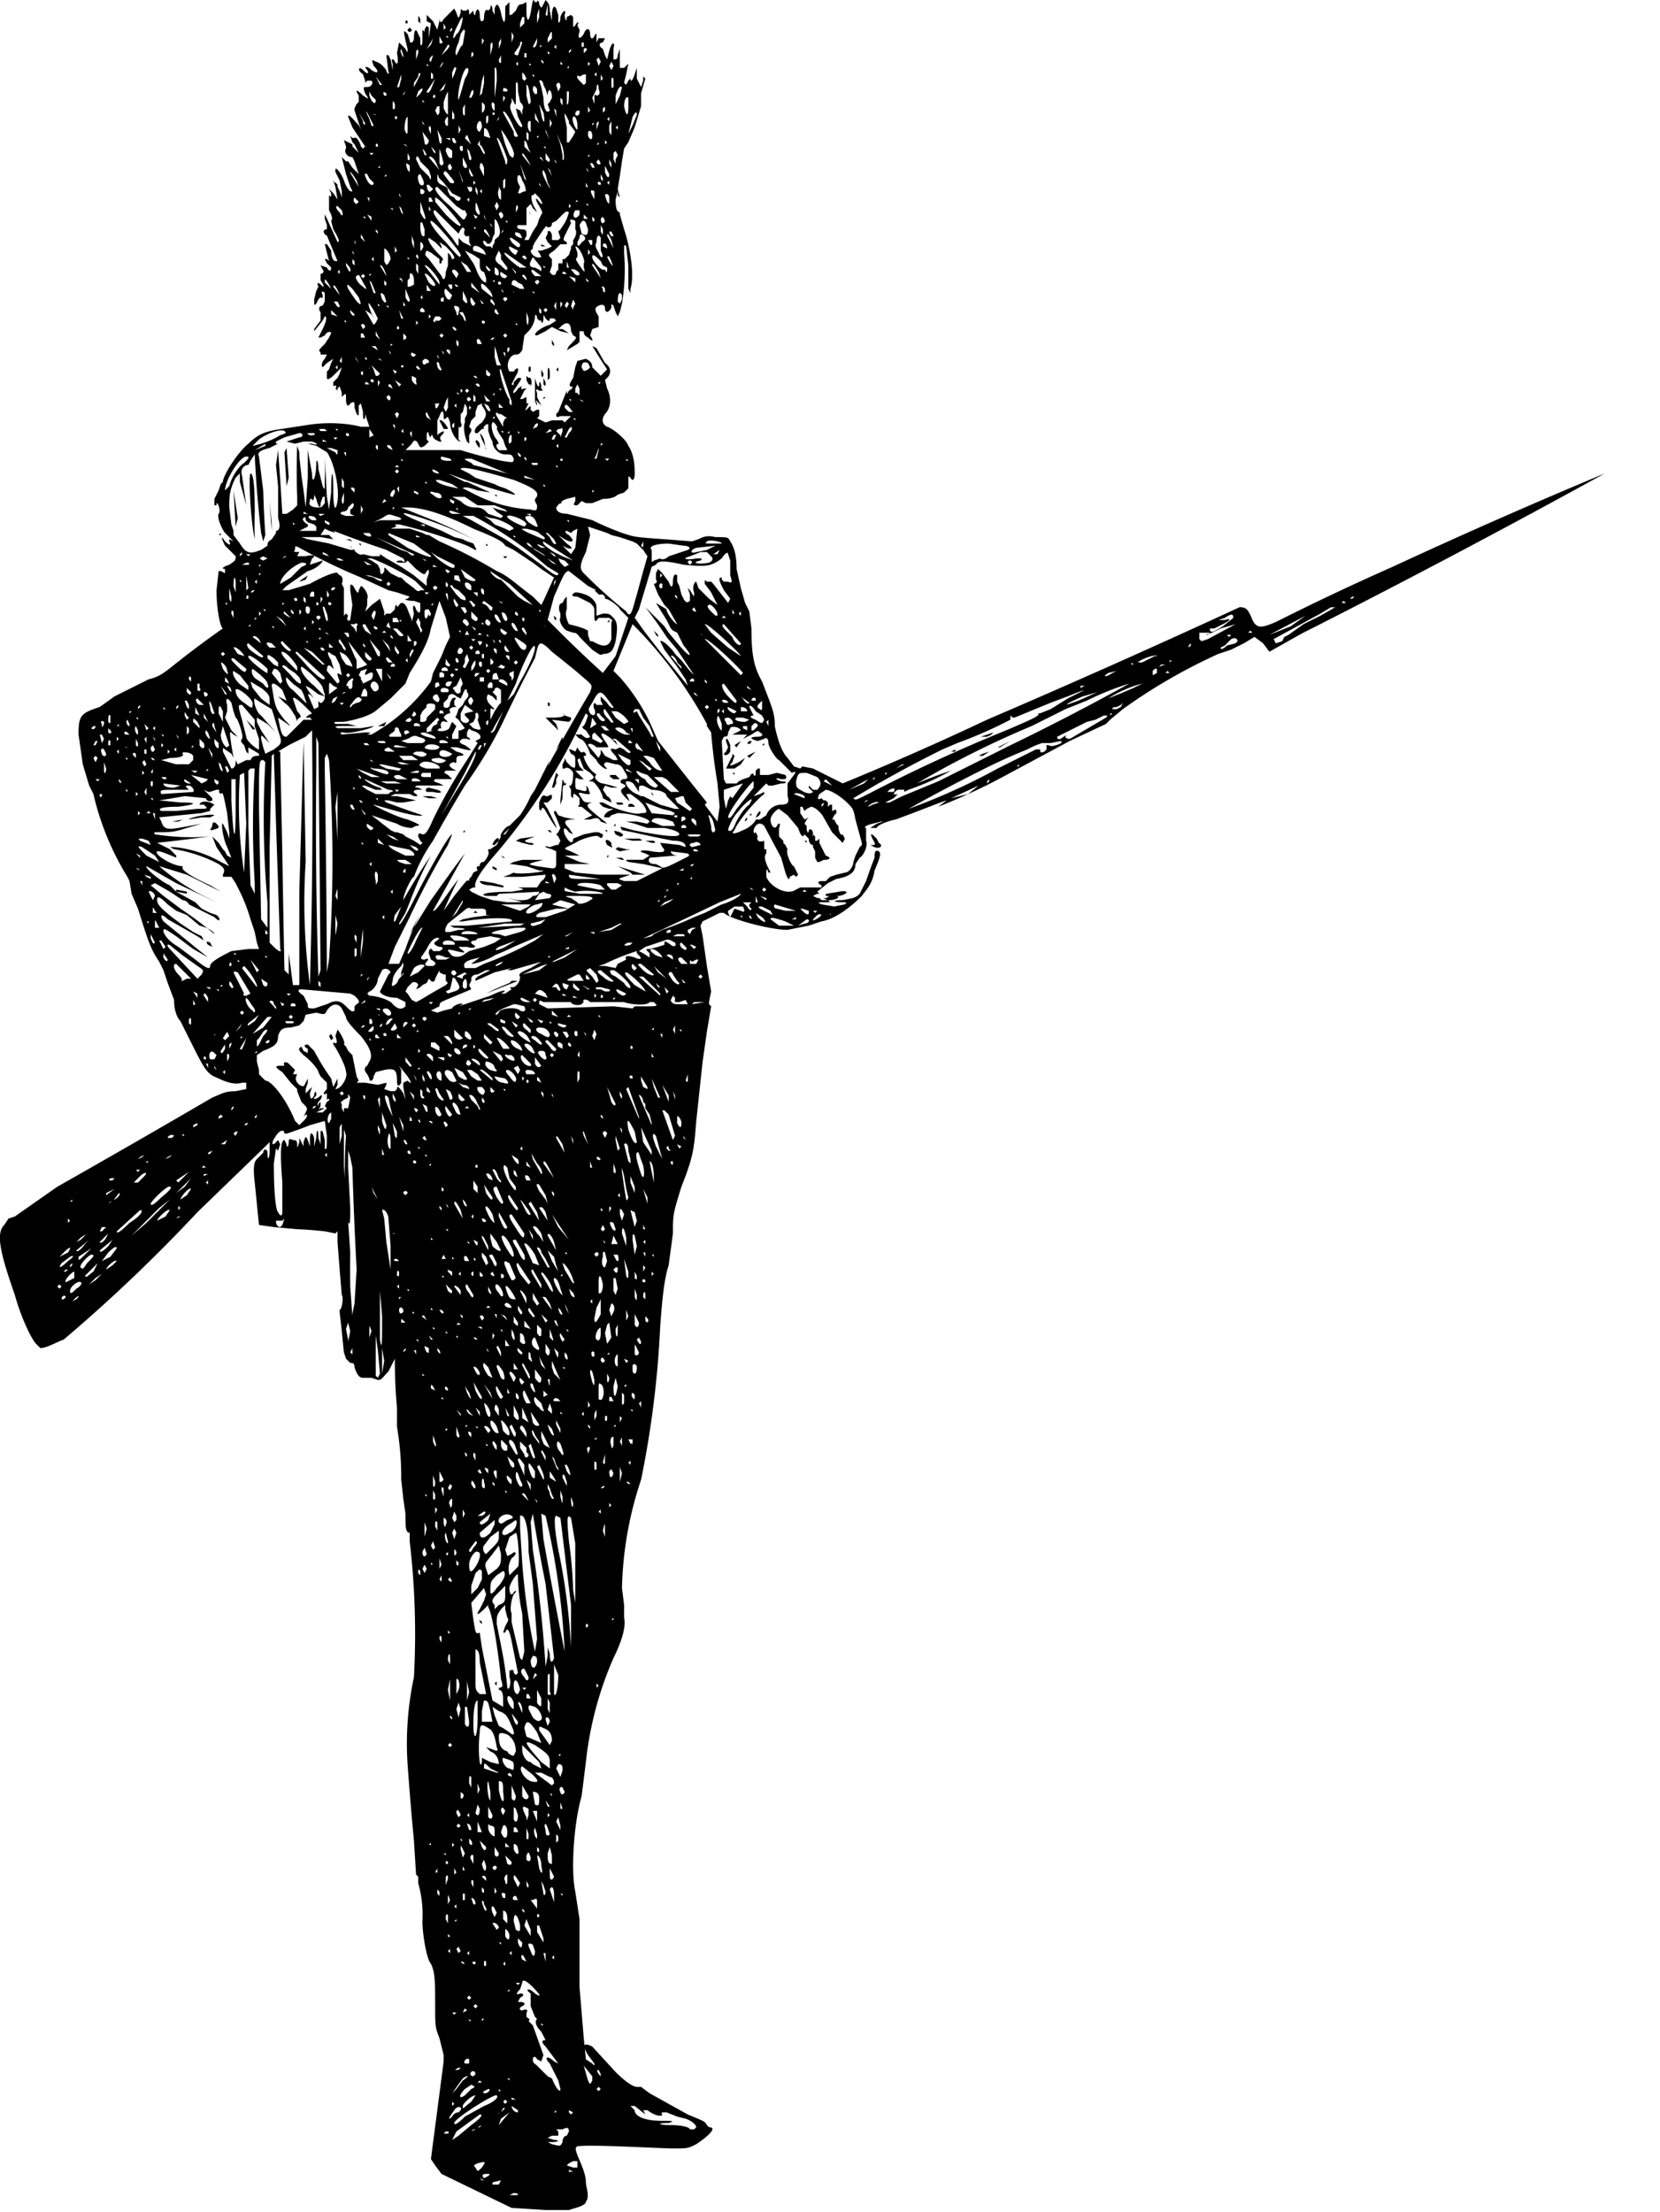 <svg viewBox="0 0 782 1042" xmlns="http://www.w3.org/2000/svg" fill-rule="evenodd" clip-rule="evenodd" stroke-linejoin="round" stroke-miterlimit="2"><path d="M276 1037c0 2-5 3-8 4h-11l-16-1-33-16-3-4-2-3 6-46v-3l-2-8c-2-5-2-6-2-15 0-11 0-16-2-20-2-2-4-14-4-20a54 54 0 00-2-18v-3l-1-1-1-16a1523 1523 0 01-3-36 149 149 0 013-41 375 375 0 00-2-64v-4c-2 0-2-3-2-9l-1-7-1-9a140 140 0 00-2-25v-9a246 246 0 01-1-23l-3 6c-3 3-3 4-5 4l-3-1h-2-2c-2 0-3-2-4-5 0-2-1-2-2-2l-2-2-1-3-1-10-1-9v-1c1 0 2-6 1-7l-1-12-1-13v-4-1l-1 1-5-1a188 188 0 00-13-1l-11-1-7-1-2-20c-1-8 0-10 1-11l2-2 1-1c0-2 2-2 2 0 0 4 1 3 1-1v-4l-1 1-2 2-31 30a751 751 0 01-63 60c-3 1-8 4-11 4l-2-2c-2-2-7-12-10-23-7-20-9-29-5-33l2-3 3-1 20-14a6746 6746 0 0073-42c5-2 6-3 11-3l5-1v-3h-2c-3 1-7 0-11-2-5-2-6-3-12-15l-6-12c-2-2-3-6-3-10l-3-8-2-6-2-4c-4-6-5-9-10-25l-3-7-1-6-1-2a130 130 0 01-16-39l-2-4-3-10-2-14c0-9 1-10 10-13l7-5 16-8c4-1 6-2 11-6a457 457 0 0124-18c-1 0-3-8-3-18l1-9h1l2 1v-2c-2 0-1-1 2-2 3-2 3-2 3-4l-2-2-3-3c-2-4-2-5 0-2 2 2 3 2 2 0v-1l2 1-4-4c-1-1-4-7-3-9 1-1 0-5-1-5v1h-1v-3l2-4 1-3 1-1c0-3 7-14 12-18 5-5 9-6 16-7l13-2c7-1 16-1 24 1h4l-2-6v2c-1 1-1 0-1-3l-1-4-1 1v3c0 2 0 2-1 1l-1-3c0-3 0-3-2-2-1 2-2 1-2-2s0-3-2-1v-2l-1-3-1 1v1l-1-1c1-1 0-2-1-1v-2l2-2 1-2 1-3-3 3c-3 3-4 3-4 2v-3l1-1 1-3 1-2-3 2-2 2c-1-1 0-3 1-4l1-2h-2-1v-1c-1-1-1-1 2-4l2-3 1-2c0-1-2-1-3 1l-2 1h-1l2-4c2-4 2-6 1-6l-1 2-4 5v-1l3-4v-4c-1-1-1-3 1-3l1-2v-4c-1-1-2-1-1 1 0 1 0 2-1 1l-1 1-1 2c-1 1-1 1-1-2l1-4 1-2c-1-2 0-2 1-1 2 2 2 1 0-2v-3c1 0 2-1 1-2l-1-2 3 1c1 2 2 2 2 0l-2-2-1-2h1l1 1-1-4-1-4h1l2 3c0 3 1 5 2 5h1l-5-12c-2-1-2-3 0-3v-2l-1-3v-2l1 2 5 11c1 0 1-1-2-6l-1-4c1-1 0-3-1-5v-4-3c1 1 1 1 1-1l-1-2 2 2 2 3-1-6-1-3v1h1l1 1v1l1 2 1 3v-3l-1-5-2-4v-1c0-2 3 2 4 5s3 6 4 5l-1-2-1-3-1-3-2-8 2 2h1l2 3 3 3-1-3-1-3-1-2c-3 0-4-3-3-4v-1l-1-3 2 1 2 1v1l3 3-2-4-1-1-1-3-1-1 2 2h1c1-1 3 3 3 4l1 1 1-1-6-9-2-5c0-2 3 2 5 4l1 2-3-9v-1l1-2 1-1v-3c-2-3-1-3 2 0 3 2 3 2 1-1-1-3-1-3 1-3s3-2 2-3h-2l-1 1v-1l-1-3c-3-2-2-4 0-2s3 2 2 0c-2-2 0-2 2 0 3 2 4 1 1-2-1-3-1-3 1-2 3 1 4 3 5 4 0 2 2 2 1 1l-1-8h1l1 2 1 5v-3c-1-2 0-3 1-1s2 1 1-4l1-5 3 3c1 2 1 2 1 0l-1-4c-1-5-1-5 1-3l1 3c0 2 2 1 2-1 0-4 1-5 2-2l1 2v2c0 2 1 2 1-1v-5l1 1v-1c1-2 1-2 2-1v5l1-7-2-1V7l3 3 2 4 1-4V6v2c0 3 1 3 2 1l5-5 1 2c1 3 1 3 2 0 0-2 0-2 1-1h2c0-1 1-1 1 1v1l1-1 1-1c0 2 1 3 1 1 1-3 2-1 2 1 0 3 1 4 2 2 0-4 1-5 2-4l1-1c0-2 1-2 1 1l1 2V4c1-3 2-2 3 2 1 5 2 6 2 1V3l1-1 1-1v6h1l1-1 1-1c1-2 1-3 3-3l2-1v4c0 5 1 6 2 1 1-6 1-7 2-5h1c0-1 1-1 1 1 1 2 1 2 2 0l1-2c1 1 2 2 2 5 1 5 1 6 1 2 0-3 1-5 2-3l1 3v3c0 1 1 1 1-2 1-3 3-4 2-1 0 2 1 4 1 1l2-1 1 1v3c0 2 0 2 1 1 1-2 2-2 1 0l1 2v1c-1 3 0 4 2 1 1-3 3-3 3 0 0 2 1 3 2 1s1-1 1 1v2l1-2h3l-1 2c-2 0-2 2 0 3l1 3 1 2 1-4c1-4 3-5 2-1v5c1 0 2 0 2-2l1-3v6 3h2l2-2 1-2-1 2-1 5-1 4 1 1 1-2 1-1c0 2 1 1 2-2l1-3v5l2 4 1-3v-2l1 1-2 7v6l-3 10-3 7-2 3-1 6-1 7-1 6 1 4-1-1v-2l-1 4c0 5 1 6 2 6v1l2 7c3 9 5 22 3 28v2l-1-2v-11l-1-9c-1-1-1-1-1 3a99 99 0 01-1 24l-1 4-1 2-1-2-1-3c-1-1-1-1-1 1-1 2-3 3-3 0 0-1-1-2-3-1s-2 2 0 5v5l-3 1-1 3c2 3 1 3-1 1-2-1-2-2-2-3h-2v5l-1 1-5 3 1-2c4-4 4-4 2-5l-1-2c0-4-2-5-5-2l-1 1h2l3 2-4-1-4-2-3 2-4 2c-3 0 2-4 6-5l3-2-1-1h-2c0 2-1 1-2 0-1-2-1-2-1 0s-1 3-1 1h-1l-1-1c0-2-1-2-1-1 0 3-2 6-3 7l-2 2-1 7c-1 1-1 2-3 2-3 0-5 5-3 8h2c2-3 3-1 1 2l-2 4c1 1 1 0 1-1l2-2c2 0 2 0 0 3l-2 3c-1 2 1 1 2-1l3-2c1 0 1 0 0 0-2 1-2 3 0 2h1l-1 1-1 2-1 2h1l2-1v3h1c-2 4-2 4 0 2 1-1 1-1 1 1l1 1 2-1h1v3l-1 1 2 1 2 1 3-1h5l1 1 1-1 2-2h-3-1-1c-2 1-2 0-2-1l1-1 2-5 2-5c0 2 0 2 1 0 2-1 2-2 1-2s-1-1 1-4l1-5 1-3 4-1c2 1 3 2 3 4l1 1 2 2 1 1 3-3-2-3-5-8 2 1 4 7c3 2 3 5 1 7l-1 1 1 4c2 4 2 9-1 12-2 3-1 5 1 6 3 1 9 6 10 9 2 3 3 7 3 13 0 3-1 4-2 2-1-1-1-1-1 2v3l-1 1-1 1-3 1c-1 1-3 2-7 2l-5 2h-3l-2-1-1 1-1 1c-2 0-2 0-1-2v-2l-4 1c-3 1-3 2-2 2s1 0 0 0c-2 0-2 1-3 2 0 2 2 3 5 3l12 3a136 136 0 0014 6c6 2 6 2 20 3l13 1 3-1c2-1 4-2 8-1 6 0 6 0 7 2 2 3 3 7 3 13l2 9 2 7 2 4 1 8c0 12 1 18 5 25 5 13 6 15 6 21 1 5 3 12 6 15l3 4 3 1 1-1 5 1 8 4 6 3a1454 1454 0 0068-30 4757 4757 0 00119-53c3 0 4 1 6 6 2 4 4 4 11 1a1237 1237 0 0155-26 2814 2814 0 01100-44 4674 4674 0 01-136 72l-6 3a2296 2296 0 00-16 9l-3-4-4-3-5 3-6 3-6 2a262 262 0 00-45 26l-6 5-2 2-17 8-28 15a286 286 0 01-34 16l4-3-3 1-13 5a1874 1874 0 00-8 3c-5 1-9 3-9 4h-3l3-2 3-1h-1l-4 1c-4 1-4 2-3 2v2 4c1 2-1 7-3 8l-2 3c0 4-3 6-9 7l-4 2-5 4h-2 2l1 1h-1l-2 1 2 1h1l1 1h3l1 1h-3c-3 0-3 0-1 1l6 1 5-1c1-1 1-1-1-1-5 0-5-1 0-1 5-1 6-1 8-3l3-6a215 215 0 014-11c0-2 0-4 2-3 1 1 1 2-2 9-1 6-3 8-6 12-6 6-13 11-19 12l-6 2-10 2c-8 0-27-5-30-8h-2l-4 2-4 2-1 2 1 5 2 14 2 12-1 5v1l1 1-2 12-2 14-3 28c-1 12-1 16-7 31-4 13-4 13-4 22l-2 15c-2 6-3 15-4 29a466 466 0 01-9 72 172 172 0 00-9 51l1 8v6c1 4-1 11-5 19a166 166 0 00-13 49l-2 16c-4 14-5 36-3 45l2 13v24 8l2 24 1 10 3 2 1 1v-1l-3-4c-3-5-2-6 2-4l11 12c4 4 8 7 10 7h2l4 3 9 5 9 5c7 3 8 3 9 5l1 1c4 0 0 4-6 8-4 2-4 2-11 2-6 0-39-2-45-1-3 1 4 10 4 17 0 2 2 7 0 9zm-33-3c2 0 1-1-1-1l-2 1h3zm-7-7l-4 1v1h3l1-2zm-8 0l-2-1 1 1h1zm2-2c1-1 1-1-1-1s-2 1-1 2l2-1zm40-2l-2-1v1h2zm-43-2c2-3 2-3-2-2-2 1-2 1-1 2 1 2 1 2 3 0zm45-3h-2l-2 1-1 1 3 1h2v-3zm-41-2h0zm34-7c0-2 1-3 2-3l1-2c0-2-1-2-3-1h-3l1 1v2h-3l-2 1 3 1c3 0 2 1-1 1h-2l2 1c4 1 4 1 5-1zm-49-3l6-5c4-3 6-5 4-5l-11 8-2 4 3-2zm-5-1c1-1 0-1-1-1l-1 1h2zm13-2h-1l-1 1 2-1zm103 0l1-1c0-1-2-3-5-4l-4-1-5-2c-2 0-3 0-2 1 0 1-3 1-7-2h-2l1 2-5-4h-2l1 1 1 1c0 3 5 5 13 5 5 0 6 0 3 1-6 0-5 1 1 1 5 0 9 1 9 2h2zm-100-2l-2 1h1l1-1zm8 0l5-6-4 3a366 366 0 01-1 3zm-16-4l9-5c5-2 7-4 6-5s-20 11-20 13c0 1 1 1 5-3zm-3-2l1-1c1-2-2-2-3 0-3 4-3 5-1 3 1-2 3-2 3-2zm54 0l-2-1v1l1 1 1-1zm-33-1l1-1h-1l-1 2c-3 1-1 1 1-1zm25 1v-1l-1 1h1zm-18-1l-3-2c0 1 1 3 3 3v-1zm-22-4l2-3c-2 0-6 4-6 5 0 2 0 1 4-2zm-8 1l-1-1v2l1-1zm25-1l-1-1-1 1 1 1 1-1zm4-1l-2-1v1h2zm34-2v0zm-55-3c2-1 2-1 0-2l-3 2c-3 3-3 5 0 3l3-3zm-7 0l3-4c3-2 3-3 0-1l-5 7 2-2zm14 2c2-1 2-2 1-2l-2 1c-1 1 0 1 1 1zm7-1l-1-1v1h1zm28-1l-1-4-2-4-2-4c-3-3-1-4 2-1l2 1-6-8c-2-2-2-3 0-3l-2-4c-3-3-3-5-2-6l-1-1-2-5v-3-3c-3-2-1-3 2 0 3 2 3 1-1-3-3-3-5-4-5-2l-1 3c-2 2-2 3 0 2 2 0 2 1 0 2l-1 2h1c2 0 3 1 1 2s-1 2 0 2c2-1 3 0 2 1v2c1 1 2 1 1 2l2 2 5 14-1 3-2-1c-1-2-2-1-2 0 0 2 1 2 2 3l3 3 2 2 2 1c2 5 4 7 4 5zm19 0l-1-1-1 1 1 1 1-1zm-56-3l-1-1-1 1h2zm52-1v-2l-4-5 2 7c1 2 1 2 2 0zm-39-1h-1l1 1v-1zm43-2l-1-2c-1 0-1 1 1 3v-1zm-59 0c0-1-1-2-2-1s0 2 1 2l1-1zm-7-3h-1c-2 1-2 1 0 1l1-1zm4-4c-1-1-3 1-2 2h2v-2zm35-16l-1-1v1h1zm-34-2l-1-1v1h1zm6-1a1 1 0 00-1 0v1l1-1zm-13-3h-1-1l1 1 1-1zm5-1l-1-1-1 2 2-1zm5-2l-1-1-1 1 1 1 1-1zm-3-4l-1-1-1 1 1 1 1-1zm18-3v-1l-1 1h1zm5-4c1 0 0 0 0 0h-2l1 1 1-1zm2-3h-2 2zm-18-7c-1-1-1 0-1 2h1v-2zm-5 0h-1c-1 0 0 2 1 1v-1zm14 1v-1l-1 1 1 1v-1zm-19 0l-1-1h-1l1 1h1zm28-3c-1-2-2-1-1 1l2 1-1-2zm10 1v-3h-1l1 4v-1zm4-2l-1 1 1 1v-2zm-9-2l-1-3c-2-1-3-1-1 3 1 3 2 3 2 0zm-31 1v-1l-1 1 1 1v-1zm20 0v-1l-1 1 1 1v-1zm-29-2l-1 1 1 1v-2zm5 1l-1-2-1 1 1 2 1-1zm29-4l-2-2v2c1 3 2 3 2 0zm-10 0h-1l1 1v-1zm23-5v0zm-3 3l-1-3-1-3h-1v3l3 5v-2zm-40-2v0zm24 1c0-2-2-4-2-3v3c1 2 2 2 2 0zm-29-1c0-1 0-1 0 0s0 2 1 1l-1-1zm39-2l-2-5-1 3 3 5v-3zm-5-2c-1-5-3-7-3-2l1 4c2 1 2 1 2-2zm-10 1c0-1-2-3-3-2l2 3 1-1zm27-5v-3 3zm-47 2v-1l-1 1h1zm24-1c0-3-1-4-2-4v4l2 2v-2zm-28-2c-1-1-1 1-1 2l1 2v-2-2zm47-1l-1-5a929 929 0 011 5zm-4 1c-1-1-1 0-1 1h1v-1zm-21-3c-1-2-2-1-1 2l1 2 1-2-1-2zm14 1l-1-1v1l1 1v-1zm-19-3c0-2-1-2-1-1l1 3c1 2 2 1 0-2zm-13 2v-2l-1 1 1 1zm38-2c0-3 0-3-2-2h-1l3 4v-2zm-29 0c0-2-1-3-2-3l1 3h1zm-12-2c-1-3-1-3-1 0v2l1-2zm49-2c0-4-1-5-2-3l2 6v-3zm-23-1c-2-1-2 0-1 2h1v-2zm6 3l-1-2c-1 0-2 1-1 2h2zm-25-1v-2h-1v3h1v-1zm-12-3l-1-1v2l1 1v-2zm58 1h-1l1 1v-1zm-9-4l-1-2 1 6c0 1 1 1 1-1l-1-3zm-22 3l-1-2v3l1-1zm-6-1l-1-1v2c1 1 1 1 1-1zm-5-2v-2c-1-1-1 0-1 1l1 2v-1zm25-2v1c0 2 1 3 1 1l-1-2zm-3 1l-2-3c-1-1-1-1-1 1l2 4 1-2zm-34-2c0-2 0-2-1-1v4l1-3zm7 1v0zm21 0v-3c-1 0-2 2-1 3 0 2 1 2 1 0zm-10-1c0-1-1-2-2-1l2 2v-1zm32-1l-2-4v3c0 3 1 3 2 1zm-55-4l-1 2h1v-2zm8 0v3l1-1-1-2zm41-1c0-3-1-5-2-5l1 6c1 3 2 3 1-1zm-36 2l-1-2v2h1zm10-2l-1-3-1 2c1 4 2 4 2 1zm5 1c0-2-2-1-2 0l1 1 1-1zm-23-3c-1-1-1 0-1 1h1v-1zm30 0l-3-3 1 4c2 1 2 0 2-1zm-18-3c-1-1-2 1-1 2l1 2v-2-2zm37 0l-1-4-1 3c0 3 0 5 2 5v-4zm3-3v7-3-4zm-13 4c-1-3-1-3-2-1v2c1 1 2 1 2-1zm-31-2l-1-2c-1-2-1-2-1 0l1 4 1-2zm-9 0h-1l1 1v-1zm25 0l-2-3v3c0 2 2 2 2 0zm-29-3v0zm38 1c0-2-2-3-2-2v2c1 3 3 3 2 0zm10 0l-1-1v2c1 1 1 0 1-1zm-25-1l-3-3 1 3c1 2 2 2 2 0zm11 0l-2-2v2h2zm-37-2l-1 1h1v-1zm11 1l-1-1v2l1-1zm8-2l-1-1v2c1 2 2 1 1-1zm41-2l-1-1v4l1-1v-2zm-45 2l-1-1v1h1zm31-3l-1-3v5c1 1 1 0 1-2zm4 0l-1-3c-1 1 0 5 1 5v-2zm-14-1c0-2-1-4-2-3l-1 3c1 3 3 4 3 0zm5 0c0-1-1-3-2-2v2a1983 1983 0 012 0zm-11 0c0-2 0-3-2-3-1-1-1-1-1 1s2 4 3 4v-2zm25-2c-1-3-2-2-1 1 0 3 1 3 2 2l-1-3zm-31 2l-2-5v5h2zm-5-1c0-2-1-3-2-3l1 3h1zm42-2l-1-4-1 2 2 4v-2zm-47 0l-1-1-1 1 1 1 1-1zm36-4v-3h-2l2 5v-2zm-51-1v0zm42 0l-1-3c-1-1-1-1-1 1v4c1 2 2 1 2-2zm5-3l-2-1c-1 0-1 1 1 5 0 2 0 2 1-1v-3zm-32 3c-1-3-2-3-2-1l1 2 1-1zm4 0v-1l-1 1 1 1v-1zm11 0l-2-4v5c1 1 2 1 2-1zm27 0l-1-1v2l1-1zm-33-3l-1-2-1 4c1 2 2 1 2-2zm12 1c-1-2-2-2-2 0l1 2 1-2zm26-4v3h1l-1-3zm-43-1v0zm38 3l-2-3 1 3h1zm-5-4c0-2-1-3-3-3l1 6c2 1 2 0 2-3zm-49-3v0zm32 0c0-4 0-5-2-5v4c1 6 3 8 2 1zm-19 1l-1-1v3c1 1 2-2 1-2zm13-1l-1-5c-1 1 0 9 1 9v-4zm12 2l-2-5v6c1 2 2 1 2-1zm6 0l-3-5v5c1 2 3 2 3 0zm11-1h-1l1 1v-1zm6-1l-1-2c-1-1-2 1-1 2 0 2 2 1 2 0zm-40-1l-1-3v5l1-2zm-12-2v1s0 1 0 0v-1zm8-4c-1-1-1 0-1 3l1 2v-2-3zm39 3c0-2-1-3-2-3l-4-2h-3l8 6 1-1zm-10-4l-5-4c-2 1 1 6 4 7 4 1 4 0 1-3zm-10 0l-1-1-1 1 2 1v-1zm24-2c0-2 0-3-2-3l-1 2 2 4 1-3zm-30 1l-4-2c-3-3-3-3-3 0l6 2h1zm7-3c0-2 0-2-2-3l-3-1c-1 1 1 5 3 5 2 1 2 1 2-1zm17-2c0-3-1-4-7-8-6-3-5-1 3 8l4 3v-3zm-5 0l-5-5-3-3v2c0 3 2 6 4 6l1 1 4 2-1-3zm-19 1c0-2-1-5-4-6l-2-2 3 1c2 1 3 1 2-1-1-6-2-8-4-9-3-2-4-2-4 2-1 8 0 19 1 14v-2l4 2 4 1zm-12-10v0zm41 6v-1l-1 1h1zm-21-2c0-3-1-6-4-8-3-1-4-1-4 1 0 4 1 6 4 7 1 2 3 2 3 2l1-2zm-30-3l-1-1-1 1 1 1 1-1zm6-1v-3 3zm41-1c0-3-1-5-4-6-2-1-2-1-2 1l5 7 1-2zm-5 1l-2-5c-4-6-5-6-6-2l1 4 7 3zm-39-5v0zm-7 1c0-1 0 0 0 0v0zm16-8v-8c-1 0-2 3-2 11 0 9 2 7 2-3zm16 4c-2-5-3-6-6-7l-3-2 1 4 2 5 2 1 3 2c2 2 3 1 1-3zm-35-1v0zm-4-2v0zm19 1l-1-7h-1a247 247 0 010 8c1 2 2 2 2-1zm23 0l-3-4 1 3c1 3 2 3 2 1zm15 0c0-2-2-3-2-1l1 3 1-2zm-27 0l-1-5c-1-4-1-5-3-5l-1 5v5h5zm-22-3v0zm45 2c1-1-1-5-3-6-3-1-3-1-3 1l2 4c2 2 3 2 4 1zm-42-1l-1-1v1l1 1v-1zm4-4l-1-3-1 3 1 4 1-4zm-11-1v0zm40 1c0-1-1-4-2-3l2 5v-2zm13-3l-1-2v5l1 2v-2-3zm-17 0c-1-3-3-4-3-2s2 5 3 5v-3zm-5-2c0-3-1-4-2-4v-1c2 0 2-1 1-4-1-11-4-31-6-34v-1l-2 2c-3 3-4 3-2 0l1-2 1-2 1-3-1-3-6 7 1 8c1 6 1 7 3 6l1 7 5 25 5 3v-4zm-4-7l1-1v2l-1-1zm-7-29v-1l1 1v1l-1-1zm29 36l-2-4v6c1 2 2 2 2 1v-3zm-43-4v-5l-1 5 1 5v-5zm9 1l-1-5v9l1-4zm29 3l-1-2h-1v2h2zm-22-7l-2-10c0-5-1-6-2-6v15c0 4 0 4 2 6h3l-1-5zm35-4a295 295 0 01-2-5v14c1 2 2-4 2-9zm-47 7c1-2 0-6-1-5v7l1-2zm29 0c-1-5-3-6-3-2 0 3 1 4 2 4l1-2zm14 1v-6c0-3 0-3-1-2v9c1 1 2 0 1-1zm-19-7v-3c2-1 2 0 2 1l1 1 1-1-3-15c-1-5-2-7-3-4h-1l1-3c1-2 2-3 1-4l-1-4v-2l-2 2c-2 3-2 3-2 7l2 10a185 185 0 013 20c1 2 2-3 1-5zm8 5h-2l1 1 1-1zm34-1l-1-1v2l1-1zm-16-5v0zm-17 1l-2-4c-2 0-2 2 0 4 1 2 2 2 2 0zm28 0v0zm-24-1l-1-1-1 3 2-2zm13-11a350 350 0 00-9-64l-2-1 1 12a2552 2552 0 0010 53zm-9 7l1-5v-4l1 3c0 4 1 5 2 2l-4-35a899 899 0 01-6-33l-1 4 1 13a586 586 0 016 55zm-4-2c0-2 0-3-2-3l-1 2c0 4 2 5 3 1zm-41-2c0-3-1-2-1 1l1 2v-3zm35-3l-1-18a89 89 0 01-2-18c0-2-4 4-4 6 0 3 1 4 2 2 1-1 2-1 0 1-1 2-2 7-1 9v4l4 17 1 1 1-4zm6-6l-2-26-2-15c0-13-2-18-4-17v6l1 16a302 302 0 006 42l1-6zm16-16l-5-41-2-1c-1 0-1 5 1 16a296 296 0 016 46v-20zm-61 15c-1-1-1 0-1 1 1 2 1 2 1 0v-1zm4-2l-1-1c0-1 0 0 0 0 0 1 0 2 1 1zm65-4h-1c0 2 0 2 1 1v-1zm12-3s0-1 0 0l-1 1h1v-1zm-51-11v-4l-3 3c-3 3-4 4-2 6v2l2-2c3-1 3-2 3-5zm33-24l-2-12c-2-2-2 0-1 11a204 204 0 012 23l1 6v-9-19zm-73 22v0zm27-1l2-4v-4c-1-1-1-1-3 1l-2 6v4l3-3zm9 0c3-3 5-7 3-8l-3 2c-3 3-3 3-3 8 0 1 1 1 3-2zm-33-3v4-2-2zm7-1v-2l-1 2 1 1v-1zm5 1l-1-2-1 1 1 1h1zm-15-5c-1-1-1-1-1 1l1 1v-2zm36-1c2-2 2-3 2-7l-1-4-3 4c-3 4-4 4-3 7l1 3 4-3zm10-1c1-1 0-16-1-16l-3 2-2 6 1 3 2-1c2-2 3 0 0 2-1 2-2 4-1 8l4-4zm-43 1l-1-2-1 2 1 2 1-2zm23-1c2-3 3-7 1-7-1-1-4 3-4 6 0 4 1 4 3 1zm-16-1l-1-3v5l1-2zm-4 0l-1-1v1h1zm12-1l-1-1v2c1 1 1 0 1-1zm-19-3v0zm3-4l-1 2c0 2 1 3 2 1l-1-3zm11 2c0-1 0-1 0 0l-1 1c1 1 1 1 1-1zm4 0c-1-2-1-1-1 0 0 2 0 2 1 1v-1zm17-2c2-2 3-3 3-5v-3l-4 3-3 4c-1 1 0 4 1 4l3-3zm-9 0c2-2 2-3 1-3l-3 4c0 2 1 1 2-1zm-18 0l-1-3-1 2 1 2 1-1zm3-1l-1-3 1 3zm3-2l-1-4c-1 1 0 5 1 5v-1zm78-2c0-1 0-1 0 0v0zm-74-2l-1-2-1 2 1 3 1-3zm16 0l2-4v-2l-7 6c0 3 2 3 5 0zm54-1c0-4 0-4-1 0l1 3v-3zm-84-1l-1-3v4c0 4 0 3 1-1zm39 2c3-1 4-5 3-6l-3 2c-5 3-4 7 0 4zm-37-2v0zm3-3c-1-1-1 0-1 2l1 2v-2-2zm12 1v0zm-8 0c1-1 0-3-1-3v2c0 2 1 3 1 1zm20-2l1-3-5 4c0 2 2 1 4-1zm9 0c3-1 3-1 2-2-3-2-7 1-6 3 1 1 1 1 4-1zm-24 0v-2l-1-2-1 3 1 2 1-1zm3-5v4l1-2-1-2zm9 3c2-1 2-2 1-2l-3 2h2zm-21-3l-1-1v3l1-2zm77 1v-1l-1 1 1 1v-1zm-74-2v0zm79-1l-1-1v2l1-1zm-75-1v-2c-1 0-2 2-1 3 0 2 1 1 1-1zm57 0l-1-3v1c0 4 1 5 1 2zm-5-3l-1-3v3c1 4 1 4 1 0zm-12 2l-1-1 1 2v-1zm-5-2c-1-2-2-2-2-1l3 3-1-2zm12-1l-1-3-1-2v2l1 2v1l1 2h1l-1-2zm31 1v0zm-86-1l-1-2v4c1 1 1 0 1-2zm-4 0h-1l1 1v-1zm8-1v-2c-1-1-1 0-1 1l1 3v-2zm30 0l-1-1v1h1zm3-1v0zm13 0v0zm-42-2l-1-1-1 2 1 1 1-2zm37-1l-2-2 2 5v-3zm-26 1l-1-2c-1-1-1 0-1 1 1 2 2 3 2 1zm4-2c0-2-1-2-1 0v2c1 2 2 1 1-2zm57 2h-1l-1 1h1l1-1zm-52-1l-1-1v1l1 1v-1zm13 0l-1-2-1-3c-1-1-1-1-1 2 1 3 2 5 3 4v-1zm21-1l-1-3c-1-1-1 0-1 1l2 4v-2zm-62 0l-1-3v4c0 2 1 2 1-1zm36-1l-2-2c-1 1 1 4 2 4v-2zm56 2l-1-1h-1l1 1h1zm-88-2l-2-4v5h1l1-1zm52-1l-2-3v3l3 2-1-2zm32-2l-1-3v7l1-4zm-37 3c1-1-1-5-2-7l-1 1 3 6zm-22-4c-1-1-2 0-1 2s1 2 1 0v-2zm18 0l-2-3c-1-1-1-1-1 1 1 4 2 6 3 5v-3zm36-1l-1 1c0 3 1 4 2 1l-1-2zm-67 1c0-1 0-1 0 0l1 2-1-2zm9-1c-2-1-2-1-1 1l1 1v-2zm17-2c-2-3-3-4-3-2l3 7v-5zm21 2l-1-2h-1l1 3c2 3 2 2 1-1zm-41 2l-1-2-1 1 1 1h1zm54-5c-1-1-1-1-1 1s0 3 1 2v-3zm19 3v0zm-38-2l-1-3-1-1 2 5c1 2 2 2 0-1zm-20-1l-3-3 1 3c1 3 3 3 2 0zm55 0v-1l-1 1 1 1v-1zm-12-2v-2l-1 4c1 1 1 1 1-2zm-61-2c-1-1-1-1-1 1l1 2v-3zm33 1c-1-2-2-4-2-2l2 4v-2zm-5 0l-2-6-1 1 1 3c1 3 2 4 2 2zm-33-2c0-1 0-1 0 0 0 2 1 3 1 1l-1-1zm30 1l-1-1v-2l-3-3v3l2 3c0 2 2 2 2 0zm16-2l-1-3-1-1c-1 0-1 3 1 5 1 2 2 2 1-1zm13-1c-1-1-2 0-1 2v1l1-3zm-34 3l-1-3c-1-4-4-5-3-2l3 5h1zm-5-4l-2-2c-1-1-1-1-1 1 0 3 2 4 3 3v-2zm-5 0c-1-2-2-3-2-1l1 2 1 1v-2zm-29-2l-1-3v3c1 3 2 3 1 0zm24 1v1h1l-1-1zm30 2l-4-8v3l1 3 1 1 2 1zm30-2v-3c-1-1-2 2-1 4 0 2 1 1 1-1zm9-2h-2l1 2h1v-2zm-5 1v-2l-1 2 1 2v-2zm-39 0l-2-3c-1-3-2-3-1 0l3 4v-1zm27-1v-1l-1 1h1zm-65-3l-1-3v4c1 2 2 1 1-1zm6 0c-1-1-2-1-1 1l1 1v-2zm26 0c-1-3-3-5-3-2l3 4v-2zm16-2l-2-4v2l2 4v-2zm-21 2l-2-4-1 1c2 5 3 6 3 3zm17-2l-2-2c0 1 2 6 3 5l-1-3zm-20 2c0-2-3-6-4-6l1 5c2 2 3 3 3 1zm61-1v1c0 1 0 1 0 0v-1zm-70 0c0-1-2-3-3-2l2 3 1-1zm4 1l-1-3c-1-2-3-4-3-2s2 5 3 5h1zm-24-2h-1a1 1 0 000 1l1-1zm86-2c0-1 0-1 0 0v0zm-72 1h-1l1 1v-1zm-5-1l-1 1h1v-1zm58 1l-1-1v1l1 1v-1zm12-1l-1 1h1v-1zm-36 0l-4-6 1 5c1 2 3 2 3 1zm-5-1l-3-7v5l3 2zm44-2l-1-1v3l1-2zm-49-2l-2-4v5c2 3 3 2 2-1zm37 1v-3l-1 2v3l1-2zm5 0h-1v2c1 1 1 0 1-2zm-69-1l-2-2 2 3v-1zm6 1l-2-2c-1-2-2-1 0 1l2 1zm3-2l-2-2 2 4v-2zm5 1c0-2-2-5-3-5l1 4c1 3 2 3 2 1zm4-2c-1-3-2-3-2 0l2 3v-3zm5 3l-2-4 1 4h1zm25-1l-1-1v1h1zm10 0v-1l-1 1 1 1v-1zm-15-2l-1-3-1 3 2 2v-2zm38 0h-1l1 1v-1zm-42 0l-1-3-3-3c-1 1 0 4 2 5 1 2 3 2 2 1zm22-2l-1-2v3l1-1zm24-1v-1l-1 1 1 2v-2zm-8-4l-1-1v5c0 1 1 1 1-1v-3zm-44 4l-3-6c-1 0-1 3 1 6h2zm14-1l-1-1c-1-1-3 0-2 1h3zm25 0l-1-2h-1v2h2zm-81-2v1h1l-1-1zm24 1l-1-3-3-4 4 7zm5-1l-3-5c-1 0 0 4 2 6l1-1zm7-1l-1-1v2c1 2 2 1 1-1zm40 1c1-2 0-6-1-6-1-1-1 0-1 3v4c1 1 2 0 2-1zm15-1l-1-1c-1 1 0 3 1 3v-2zm-78-1l-2-3 1 3 1 2 1 1-1-3zm6 2l-4-7 1 4c2 4 3 5 3 3zm31-1l-2-2v3l2-1zm33-4l-1-4-1 4c0 6 1 6 2 0zm-52 1v1c0 1 0 2 1 1l-1-2zm12-2c-1-1-2 0 0 3l1 1v-1l-1-3zm-47 1c-1-1-1-1-1 1l2 1-1-2zm7 1l-1-1c-1 1 0 2 1 2v-1zm48-3c0-1 0-2-1-1l1 3v-2zm36 2v-1l-1 1a1 1 0 001 0zm-48-2l-2-2c-1 1 1 4 1 3l1-1zm33-1l-1-4c-1-1-1-1-1 1l1 4c1 2 1 2 1-1zm-37-1c-1-2-3-4-3-2l2 4 1-2zm12 0l-3-4v4c2 3 3 3 3 0zm32 0l-1-2v3c0 2 1 1 1-1zm-97 0v0zm47-3c-2-3-3-4-3-2l2 5c2 2 2 0 1-3zm26 2l-3-7v3l1 3 3 3-1-2zm-84-1l-1-11-1-7v19l1 1 1-2zm69-2c-1-2-2-4-2-2l3 6c1 1 1-1-1-4zm-16 4l-2-5-2-2c-1 1 0 3 2 6l2 1zm62-3v0zm-94 2l-1-1v1h1zm26-1c0-1-2-4-3-3l1 2c1 2 2 2 2 1zm74-3c0-1-1-2-2-1v3c1 2 2 1 2-2zm-119-3l-1-6v12l1-6zm63 4l-2-3v3h2zm22-1h-1l1 1v-1zm-9 1l-3-6 1 4 2 2zm34-6v-1c-1 0-2 3-1 5 1 1 1 1 1-1v-3zm-6 2c-1-2-2-2-2 0l1 1 1-1zm-35-2c0-2-1-3-1-1v2c2 2 2 2 1-1zm46 2l-2-1 1 2 1-1zm-113-17zm84 14l-1-1v2c1 2 2 2 1-1zm-31-1c-1-3-2-4-2-2l2 4v-2zm27 0l-2-2 1 3c1 2 1 2 1-1zm17 0c-1-1-2 0-1 2h1v-2zm7 1v-1l-1 1h1zm-121-1v-2l-1 2 1 1v-1zm30-1h-1l1 2v-2zm34 0l-1-1 1 2v-1zm16 1l-2-2c-1 1 1 3 2 3v-1zm13-1l-2-3v4c1 2 2 2 2-1zm42 1l-1-2c-1-2-1-2-1 0v3c1 1 2 0 2-1zm-110-1c1-1-1-1-1 1 0 0 0 1 0 0l1-1zm11-1l-2-1c0 1 1 4 2 3v-2zm5 1l-1-1v1c1 2 2 2 1 0zm98-1v0zm-51 0l-2-5c-1 0-2 2-1 4 1 1 3 3 3 1zm42-1zm-56 0l-2-3v3h2zm-60-14l-1-12v23c1 6 1 1 1-11zm-15 7l-1-4-1 3 1 5v1l1-5zm82 4c0-2-1-3-2-3v4c2 2 3 1 2-1zm31 0v1c0 1 0 1 0 0v-1zm10-1l-1-7-1 1-1 4 1 5 2-3zm14 2l-1-2-1 1c1 2 2 3 2 1zm-105-1h-1l1 1v-1zm69 0l-2-3c-1 1 1 4 1 4l1-1zm-63-1l-1-1 1 2h1l-1-1zm39-2l-1-2v3c1 3 2 3 1-1zm18 1l-1-3v4c2 2 2 2 1-1zm23-1c0-3 0-3-1-2s-2 4-1 5 2 0 2-3zm-58 3l-1-1h-1l1 1h1zm8-2l-1-1v3l1-2zm39 1c0-1 0-1 0 0v0zm-56 0l-1-1v1h1zm-41-3c-1-3-1-3-1 0v3l1-3zm80-1l-2-2v4c1 1 1 2 2 1v-3zm36-2l-1 2c0 4 1 5 1 1v-3zm-81 3v1h1l-1-1zm58 0l-1-1v1h1zm-31 0l-1-1v1h1zm-33-2v1h1l-1-1zm23 0h-2l2 1v-1zm23 1l-3-4v3l3 1zm27-4v0zm-82 1v1c0 1 0 1 0 0v-1zm67-1h-1l1 2 1 1-1-3zm39 1l-1-2-1-2v5c1 2 2 1 2-1zm-84 1l-1-1-1 1h2zm27-1l-2-3v3c2 2 2 2 2 0zm-53 0l-1-1c-1-1-1-1-1 1h2zm-24-9l1-16a2095 2095 0 01-2-48l-1-5-1-3v8l1 19c0 6 0 8-1 7a210 210 0 01-1-41l-1-3v4 13a3039 3039 0 013 41 535 535 0 000 16l1 14v3-4l1-5zm91 8l-3-3 2 4 1-1zm47-1l-1-1v2c1 2 2 0 1-1zm-105-1c-1-1-2 0 0 1l1 1-1-2zm28 1c0-1-1-2-2-1l1 2 1-1zm10-1l-2-1 3 3-1-2zm45-1v-7l-2 4-1 5c0 3 1 2 3-2zm-110 1c0-1 0 0 0 0v0zm96 1v0zm27-1l-1-3v5l1-2zm-132-1v0zm54 1l-1-1v1l1 1v-1zm16-1h-1l1 2v-2zm16-2c-1-2-2 0 0 2 1 1 1 2 2 1l-2-3zm14 0l-1-1c0 1 1 4 2 3l-1-2zm14 1c0-1 0 0 0 0v0zm11 0c1-2 0-4-1-4l-1 3 1 3 1-2zm-94 0h-1l1 1v-1zm51 0l-2-3v2c1 2 2 3 2 1zm21-2l-1-2 1 3 1 2-1-3zm-77 2v-1c-1-2-2-1-2 0 0 2 1 2 2 1zm19 0l-1-1h-1c1 2 2 2 2 1zm50-4l-2-3c-2 0-2-1 0 2l3 4-1-3zm-55 3l-1-1v1h1zm27-1l-1-1-1 1h2zm10 0c0-1-2-3-3-2s1 2 2 2h1zm13-2l-3-5v3l2 3 1-1zm25-2l-1 1 1 1v-2zm-31 0c0-2-3-5-3-4l3 6v-2zm-212 0c2-2 1-2-1 0l-1 1 2-1zm-5-1c0-1-2-1-2 1h1l1-1zm211-1c-3-5-5-6-3-1 1 3 2 3 4 3l-1-2zm58 0l-1-3v4c1 2 1 2 1-1zm4 0c0-2-1-2-1 1l1 1v-2zm-115 1h-1a1 1 0 000 1l1-1zm107-2zm-73 1l-3-5c-1 0-1 2 1 4 1 2 2 3 2 1zm47-1l-2-2 1 3c2 2 2 1 1-1zm-33 1c0-2-2-5-3-5s-1 2 1 4c1 2 2 2 2 1zm-20-2c-1-2-3-3-3-2l3 4v-2zm47-1c-1-4-2-5-3-5-1 1 3 8 4 8l-1-3zm26-5h-1v6l1 2 1-3-1-5zm-254 5c2-1 3-3 2-3-1-1-5 2-5 4s1 1 3-1zm177 1l-3-3 1 3c1 1 2 2 2 0zm18 0l-1-2v2c1 2 2 2 1 0zm28-4c-2-3-4-6-4-4l4 7c2 3 2 1 0-3zm20-2v8-4-4zm5 3c-1-5-2-5-2-1v5c1 1 2-1 2-4zm-91 3l-1-1v1h1zm32-2l-1-1 1 1c1 2 1 2 0 0zm-196 0l-1-1-1 1 1 1 1-1zm159 0v-1l-1 1 1 1v-1zm67-1l-4-7c-1 0-1 1 1 4l3 5v-2zm-207-5l-3 2-3 3 3-2 3-3zm136 1v0zm-149 1v-3c-1 0-5 4-4 5l4-2zm215 2l-6-9c-1 0-1 1 1 5l4 5 1-1zm20-1c-1-4-4-8-5-8l1 3 3 5c1 2 2 2 1 0zm34 0c-1-1-2 0-1 1h1v-1zm-61-1l-3-7-2-1c-1 1 0 2 1 5l2 4h1l1-1zm43 0c0-1 0-1 0 0v0zm-49 0c1-1 0-2-1-2v2h1zm63-1l-1-2v3c1 1 1 1 1-1zm-112-2c-1-1-1 0-1 2h1v-2zm21 2h-1l1 1v-1zm24 0l-1-2-1 1 1 1h1zm32 0v-1l-1 1h1zm31-2l-2-6 1 8c1 2 1 1 1-2zm-252 0l2-4-6 6c1 1 1 0 4-2zm183 1l-1-1v2c1 1 2 0 1-1zm81 0l-1-1v2l1-1zm-95-1l-2-1v1l2 2v-2zm4 1v-1l-1 1 1 1v-1zm6 0v-1a1 1 0 000 2v-1zm-191-2h-1l-1 1h1l1-1zm230-2l-1-4-3-3 2 5 3 5-1-3zm29 2v-1h-1l-1 1c1 2 2 2 2 0zm13-1l-1-1v3l1-2zm-263-2c3-3 4-4 2-4-1 0-6 5-5 6s1 1 3-2zm12 1l2-2c-1-1-5 3-5 4l3-2zm131-9l-1-13c0-2-2-5-3-4l1 4 1 11 2 13v-11zm73 6l-2-3c0-2-2-3-2-2l5 9h1l-2-4zm29 1l-1-4c-1-1-1 0-1 2-1 3 0 5 1 5l1-3zm-254 0c3-2 3-3 1-2l-4 3c-2 3 0 2 3-1zm2 2v-1l-1 1v1l1-1zm200-1l-2-4c-2 0-2 0 0 3 1 3 2 3 2 1zm-4 0l-1-3-2-2v2l2 4 1-1zm24 1l-2-5c-3-5-5-6-5-5l4 9 3 1zm-30-2c0-1 0-2-1-1l2 2-1-1zm-172-2l3-4c0-1-1-1-4 2l-3 4 4-2zm136 2l-1-1c-1 0-2 0-1 1h2zm33 0l-1-2c-1-1-2 0-1 2h2zm70-3h-2l1 2c1 2 2 1 1-2zm-81 2l-1-2-1 2h2zm-170-2l3-3-6 4c0 2 0 2 3-1zm174 2l-1-1c0-1 0 0 0 0v1h1zm33-2l-4-7c-2 0-2 0 1 5 2 5 4 6 3 2zm-215-1c2-3 1-3-2 0l-2 2 4-2zm210 1c0-2-3-8-5-9-1 0-1 1 1 5 3 5 4 6 4 4zm25-1h-1l1 1v-1zm15 1c0-2-2-1-2 0l1 1 1-1zm22-1h-1l1 2v-2zm4 1h-1l1 1v-1zm-241-4zm233 0l-1-5c-1-1-1-1-1 2l1 7 1-4zm-249 0l2-3-6 5c0 1 1 1 4-2zm-11-1l2-2-6 5c0 1 2 0 4-3zm194-1l-3-4v2l1 4s3 3 4 2l-2-4zm-4 2l-2-4-1-1v1l3 6v-2zm31-2c-1-3-3-5-3-3l4 7-1-4zm-44 2c0-1 0-1 0 0v0zm4-2h-1l1 1v-1zm4 0l-2-1 1 2c1 1 1 1 1-1zm66 1l-2-4-1 4h3zm4-3c-1-5-2-6-2-2l2 6v-4zm-10 2l-1-1 1 2v-1zm19 0v-1l-1 1 1 1v-1zm-266-1c3-3 3-3 0-1l-2 2 2-1zm12-1l1-2-4 4c0 1 2 0 3-2zm12-1l7-6 11-11-5 4a8658 8658 0 01-13 13zm193-1c-2-3-3-4-4-3l2 3 1 1 2 3-1-4zm-51 3l-1-1v1h1zm47-2l-2-3-1-2 1 2 2 5v-2zm17 2l-8-12 3 6 5 6zm-21-3l-6-9c-2 0-1 2 3 8 2 3 3 4 3 1zm-61 0a1 1 0 00-1 0 1 1 0 001 0zm-136-3h-2l-1 2h1l2-2zm11-2c5-3 7-6 5-6l-11 10c0 1 1 1 6-4zm150 3h-1l1 1v-1zm74 0l-1-2-1 2 1 1 1-1zm4-3c-2-1-2 0-1 2s2 2 2 1l-1-3zm15 3l-1-2v2h1zm-65-1l-4-7v2c2 5 3 7 4 5zm-106-1l1-3-1 1h-3c0 2 1 3 2 3l1-1zm99-5c-2-4-4-5-3-2 1 2 2 5 4 6l-1-4zm68 3l-1-4-2-1 2 8 1-3zm-267 0l-1-1v2l1-1zm45-2l2-3c-1-1-6 4-6 5l4-2zm151 2l-1-1h-1c0 2 2 2 2 1zm-144-2h-1l-1 1 2-1zm168-2l-3-5-1 1 5 8-1-4zm4 0c-1-2-2-3-3-2l4 6-1-4zm37 1l-1-2c-1-1-1-1-1 2l1 3 1-3zm-77-2c-2-4-3-5-3-3l4 7-1-4zm6 3v-1l-1 1 1 1v-1zm26-3l-3-4-1-1 2 4c1 2 2 4 3 3l-1-2zm-116 1v-14c-1-13-1-20 1-20l1 2c0 2 1 1 1-1 0-1 0-2 2-1 1 0 2 0 2 2s0 2 1-1v-2l1 2 1 2v-2c1-3 1-3 2-1l1 3v-3c0-4 1-4 2-1v4l1-4c0-4 1-5 1 0l1 3v-4c0-2 0-3 1-2l1 4v4c1 1 1-1 1-6l-1-7-7 2a174 174 0 01-11 4h-1c0-2-2-2-4 1s-2 4-1 4l1-1 1-1 1 2-1 3-1-1-1 7c0 15 1 22 2 23 1 2 2 2 2 0zm155-2c-1-1-1-1-1 1v1l1-2zm-80 0l-1-1v1c1 1 1 2 1 0zm36 0l-4-6c-1 0-1 1 1 4s3 4 3 2zm40 1l-1-1c0-1 0 0 0 0 0 1 0 2 1 1zm-199-1l-1-1v1 1l1-1zm126-1l-1-1 1 2v-1zm8-2l-1-1c0 1 1 4 2 3l-1-2zm-165-1c2-1 3-3 2-3l-3 4h-1l-1 1 3-2zm22-1c5-4 5-5 4-5-1-1-9 7-9 8s1 1 5-3zm229 0l-2-4 2 7v-3zm-68 2l-3-7c-2 0-2 1 0 5 2 3 3 4 3 2zm20-3l-3-5c-2-1-1 1 0 3l3 4 1 2-1-4zm-223 3v-1l-1 1h1zm261-6l-1-6-1-4v2l1 7c1 6 1 8 2 5l-1-4zm-207 3l2-3c-1-1-5 4-5 5l3-2zm88-2l-1-2 1 3 2 3-2-4zm56 3l-4-6 1 4c2 3 3 4 3 2zm55-2v0zm5 0l-1 1 1 1v-2zm-238-2l3-3-3 3-4 2v1l4-3zm207 2l-1-1v1c1 2 1 2 1 0zm-69 0a1 1 0 00-2 0l1 1 1-1zm-105-3l3-4-7 7 4-3zm138 0l-2-3v4l2 2v-3zm74 0l-2-5v3l2 5v-3zm-90 1c-1-1-1-1-1 1h1v-1zm34-1l-3-4-1-5-1-1c-2-1 0 6 4 11 1 1 1 1 1-1zm48 0c0-1 0 0 0 0v0zm-223-5c2-2 0-2-2 0l-2 2-1 1h2l3-3zm30 3v-1l-1 1 1 1v-1zm192-1v0zm-205 0l2-2 2-2-6 4 1 1 1-1zm150-1c-1-3-2-5-3-4l2 4c2 3 3 2 1 0zm15 1l-1-2c-2-1-2 0-1 2h2zm58-2c0-4-1-7-2-7l2 10v-3zm-254 1h-2c-1 1-1 1 1 1l1-1zm178 1c0-2-2-4-3-3l1 2 2 1zm-134-3h-2v1l2-1zm145-1l-1-1v2c2 2 2 2 1-1zm16-1c-2-4-3-5-3-3l5 7-2-4zm44-2c-2-5-2-7-3-6s1 7 2 10 2 1 1-4zm-50-1c-3-5-3-6-2-2l4 7c1 0 0-3-2-5zm62 4c0-1 0-1 0 0v0zm-249-1h-2l1 1 1-1zm223-3v-1 5c1 1 1 1 1-1l-1-3zm-64 1c-1-1-1 0-1 1h1v-1zm53-2v3h1l-1-3zm-181 3l-1-1-1 1h2zm153 0l-2-3v2l2 1zm-47-1v-1l-1 1h1zm-7-2c-1-1-2 0-1 1h1v-1zm12 2l-1-1c-1-1-1-1 0 0l1 1zm-138-2h-1v1l1-1zm115-1v0zm59 0l-3-2 1 2c2 3 3 3 2 0zm73 1h-1v1c1 1 1 1 1-1zm-20-1l-1-4c0-3-1-4-2-3l2 8 1 1v-2zm15 0l-3-11-1-1c-1 1 0 3 1 6a320 320 0 013 6zm-245-1l1-1-2 1-1 1 2-1zm215 0h-1c0 1 1 2 2 1l-1-1zm-202 0l1-1-2 1-1 1 2-1zm74-2l-1 1 1 1v-2zm47 1h-1l1 1v-1zm-50-1v0zm29-2c0-1 0-1 0 0v3h1l-1-3zm81 1l-1-1 3 3-2-2zm46 0l-5-11 1 7 4 6v-2zm-207 0c1-1 1-1 0 0l-2 1c0 1 1 1 2-1zm93 0h-1v1c1 1 2 1 1-1zm73 1l-1-4c-2-3-3-5-3-3l4 7zm-186-2zm236 1l-1-1c0-2-1-1-1 0l1 1h1zm-70-2l-1 1 1 1v-2zm46 1l-1-3-1-3v2l1 5 1-1zm-108-4c0-3-1-4-1-2-1 2 0 7 1 6v-4zm14 4l-1-1v1h1s1 0 0 0zm123-1l-2-1 1 2 1-1zm-214-3l-3 2h2l1-2zm163 0l-1-2 1 4v-2zm-78 2l-1-2h-1l1 2h1zm84-3c-1-4-2-4-1-1l2 4-1-3zm-115-1v-4c0-2 0-2-1 0v8l1-4zm138-2c-3-6-4-7-3-1 1 3 3 8 4 6l-1-5zm-98 4l-1-2-1 1 1 1h1zm121-2v1l1 1-1-2zm-240 0c-1-1-3 0-3 1h2l1-1zm236 0l-3-10-2-2h-1l5 14 1-2zm-131-2l-2-4 1 6c1 2 1 1 1-2zm8 2l-1-2 2 3-1-1zm91-1c0-1-2-2-2 0l1 2 1-2zm25-6l-4-8c-1-1-1-1 0 0a893 893 0 014 8zm-224 7l-1-1v1c-1 0-1 0 0 0h1zm25-2h-1l-1 1 1 1 1-2zm67-1l-1-2v2c1 3 1 3 1 0zm-21 0v0zm135 0l-1-1 1 3v-2zm-103-2l-2-4 2 7v-3zm-8 0l-2-6v4c1 4 2 5 2 2zm29 0c-1-2-2-2-2-1l1 2 1-1zm110-1c0-2-2-4-2-3v3c1 2 2 3 2 0zm-228 1v-1l-2 1v1l2-1zm24-1h-1l-1 1h1l1-1zm190 0l-1-4-2-3v-2l-1-1c0-2-2-4-2-3l6 14v-1zm-164-1c2-2 2-3 1-3l-1 1c0 1 0 1 0 0l1-2c1-2 1-2-2-5l-2-5v-1l-3-3-4-5c-3-2-4-3-1-3h2c-1-2 1-2 2-1l2 2 1 1-1 2h2c1 0 1 0 0 0-1 2-1 3 1 5 2 1 2 1 3-1l1-2v2l-1 3v2l3-3-1 3c0 3 1 3 2 1 0-2 1-2 1-1v1c-2 2-1 2 1 1 2-2 2-1 1 1-1 1-2 2-1 3v-1l1-1v2l-1 2 1-1h2l-2 1-2 1h3l3-3-1 1-1-1 1-2c2-1 1-2 0-1v-2-1c-2 1-2 0 0-2v-3l-3-3-1-2c0-1-3-5-7-8-2-2-3-3-1-4l1 2 2 1v-2c-2-1-2-2 0-2l3 3a104 104 0 008 13l1 4 1-2 1-2v3l-1 2c3 0 6-6 5-8 0-3-5-12-6-13v-1c2 1 2 0 1-3l1-3c1 1 4 6 3 7l1 1 1 2 2 2 1 5 1 5 1 2-1 1h4l6 1 4-1v1l-1 2 3 1h2l1-1c0-2 1-1 3 2l1 3-1-6v-2l2-1c2 2 2 1 0-2l-4-5 1 2v6c-1 2-2 2-2-1 0-5-1-6-6-5l-4 1-1 2c0 2-2 3-2 1l-1-2c-1-1-2-3 0-4l1-2c2-3 0-7-4-12-6-6-7-8-7-9l-2-4c-2-3-5-2-7 1-1 2-1 2-5 1l-5 1-1 3-2 2-4 1c-4 0-5 1-6 4 0 4-2 5-7 7l-3 2v3l1 4v2l1 1 1 1 1 1c3 0 10 9 14 19l2 2 2-2zm-14-28h0zm26-12l1-1 1 2-1 1-1-2zm8 40v1c0 1 0 1 0 0v-1zm35 1c0-2-1-2-1-1l2 2-1-1zm6 0l-1-1h-1l1 1h1zm-48-2v-2-1c-2 1-2 5-1 5l1-2zm38 0l-1-1v2h1v-1zm-89-1l-1-1-1 1v1l2-1zm16-1c1 0 0 0 0 0l-1 1c0 1 1 1 1-1zm163 1l-1-1v1l1 1v-1zm17 0l-5-14-1 1 6 14v-1zm-117-4l-1-5-1-1c-1 0-1 1 1 6l2 4-1-4zm24 3l-1-2c-1-2-2-2-2-1 0 3 2 5 3 3zm5 0l-3-4c-1 1 1 5 2 5l1-1zm-54-2v0zm57-1c-2-4-4-3-2 0 1 3 2 3 3 3l-1-3zm-54 1v-1h2l1-5c-1-2-1-2-1 0l-2 1c-1 1-2 1-1 2v2l1 2v-1zm35 0l-1-1h-1l1 2 1-1zm4-2l-2-1 1 2c1 3 2 2 1-1zm20 1l-1-1-1 1h2zm-111 0v-1l-1 1v1l1-1zm39-1h-1l-1 1h1l1-1zm76-1c-1-3-3-5-4-4l1 2 3 3c1 3 2 2 0-1zm-49 0v0zm3-1c0-2 0-3-1-1l1 4v-3zm111 1l-4-8 2 7c1 2 2 2 2 1zm-104-3l-1-2v2c1 3 2 2 1 0zm42 1l-1-1v1c0 2 2 2 1 0zm87-2l-3-5 3 8v-3zm-96 2l-3-3v2c1 2 2 2 3 1zm-47-2h-1c0 1 1 3 1 1v-1zm23 0l-2-2 2 4v-2zm14 2l-2-3c-1-2-1-3-2-2l1 3c1 2 3 3 3 2zm3-4l-2-1 2 5c2 0 1-2 0-4zm81 2l-1-2v2c1 2 1 2 1 0zm25 0l-1-2 1 4v-2zm-118 1l-1-1v-2l-1-1v2c0 2 1 3 2 2zm60-2v1l1 1-1-2zm51 2l-4-9 1 4 2 5h1zm-55-2l-1-1v1l1 2v-2zm-94 0l-1-1-1 1 1 1 1-1zm66 0c1-1 0-2-1-3h-2c-1 2 3 5 3 3zm-26-2l-1-1v2c2 1 2 1 1-1zm31 1l-2-2v1c0 2 1 2 2 1zm5-1h-1l1 1v-1zm-17 0c0-1-1-2-3-2l-2-1 2 2 3 1zm84-1a80 80 0 01-3-5v2l1 3 2 1v-1zm-67-4l-5-1c0 1 2 3 4 3 3 1 3 0 1-2zm11 1c-1-1-1 0-1 1h1v-1zm6 1l-1-2c-1-1-1-1-1 1l2 1zm18-5c-1-1-1 0-1 2v3l1-2v-3zm-77 3l-1-2 1 3v-1zm3-2v2c1 2 1 2 1 0l-1-2zm16 3l-1-2-1-2-2-1c-2 0-2 2 0 4 1 2 4 2 4 1zm12 0l-2-3-3-2h-2l2 3 3 2h2zm5-1c-2-2-5-5-6-4l6 5v-1zm11 1c1-1-2-5-4-5-1 0-1 1 1 3 2 3 3 3 3 2zm81-1v-2l-1 3c1 1 1 1 1-1zm-121-2c-1-1-1-2-2-1l1 2c1 2 2 2 1-1zm5 1c0-2-1-3-2-2s0 4 2 4v-2zm12 1l-2-3-4-2 2 4c3 2 4 2 4 1zm27 0l-1-1v2l1-1zm51-1c-1-1-2 0-1 1h1v-1zm-46-1c0-1-1-2-3-2-1 0-2 0-1 2h4zm17-4v0zm-169 3l-1-1 2 2-1-1zm6-1l-1 1 1 1v-2zm139 0l-1-2-2 1 2 3 1-2zm-12-1c0-2-3-3-4-3-1 1 0 3 2 4 3 1 4 1 2-1zm-132-1v1l1 1-1-2zm97 1h-1c0-1 0-1 0 0v1l1-1zm119-1v0zm-219-1h-1l1 2v-2zm157 1l-3-4v3c1 2 2 2 3 1zm-61 0l-3-4v2c2 2 2 3 3 2zm32-1c0-1-3-3-4-2l4 3v-1zm24 0l-4-4c-1 0-1 2 1 4 1 1 4 2 3 0zm-28 0c-1-2-2-2-2-1-1 1 0 2 1 2l1-1zm-125-3c-1-1-1 0-1 1h1v-1zm5-1l-1-1c-2-2-3 1-2 3h2l1-2zm107 1h-3l2 1c1 1 2 0 1-1zm28 1l-1-2-4-2 4 5 1-1zm5-1l-1-1h-2c-2-1-1 1 1 2s3 1 2-1zm-134 0c0-2-1-2-1-1v3l1-2zm96 0c-1-2-3-2-3-1l3 3v-2zm53-1c0-2-1-2-2-2-2 0-2 1 0 3s3 1 2-1zm-27 1l-4-4c-1 0-1 1 1 3s3 2 3 1zm77-2v2h1l-1-2zm-94 1l-2-1v1l1 1 1-1zm48 0l-1-1-1 1 1 1 1-1zm12 0v-2l-1 2 1 1v-1zm-56-1c0-1-2-3-3-2v1c1 2 3 2 3 1zm34-2c-1-2-3-3-4-2 0 1 4 5 5 4l-1-2zm-145 0v-2l-2 3c0 2 1 1 2-1zm15 2v-1l-1 1h1zm77-1l-1-1v2l1-1zm48 0c0-2-3-5-5-5-1 0 0 3 3 4l2 1zm-65-1a1 1 0 00-1 0v1l1-1zm26-1l-2-2h-2v2l4 2v-2zm55 1l-4-4c-2 0-1 1 1 3 1 2 3 3 3 1zm28-2v0zm8 1c-1-1-1 0-1 1h1v-1zm-183-1l1-3-3 5c1 1 1 0 2-2zm105 0c-2 0-2 1-2 2l2-1v-1zm20 2c0-1-5-6-6-5l3 5h3zm25-2c-2-2-3-1-2 1l2 1v-2zm-156 0v-1l-1 1v2l1-2zm115 1l-1-1v2l1-1zm-102-1l2-4c3-3 2-4 0-2l-2 3-1 1v3l1-1zm147 0l-1-1c-1 1 0 2 1 2v-1zm-14-1c-1-1-2-3-4-3-1 0-1 1 1 2 2 2 4 3 3 1zm-128-1h-1l-1 1c1 1 2 0 2-1zm86 1l-1-2-1-1h-2l4 4v-1zm19 0l-4-4v2l3 3 1-1zm17-2c-1-2-4-4-5-3s5 5 6 5l-1-2zm-141-1l-1-2-2 3 1 1 2-2zm67 2l-1-1v1h1zm106-3l-1-2-1 3 1 2 1-3zm-167 0v1l-1 1h1v-2zm65 2l-1-1c0-1-2-1-1 1h2zm39 0l-4-4v3c1 2 3 2 4 1zm4 0c0-1-2-4-3-3v2c2 2 3 2 3 1zm-34-1l-1-1v2h2l-1-1zm80 0l-1-2h-2l2 3 1-1zm4-2c-1-1-2 0-1 2h1v-2zm40 1h-1l1 2v-2zm-130 0c-1-1-2 0-1 1h1v-1zm60 1l-4-4c-2-1-2 0 0 2 1 2 4 3 4 2zm17-1c-1-2-2-3-5-3-2 0-2 2 1 3 3 2 4 2 4 0zm4 0l-1-1h-1v1c1 2 2 2 2 0zm13 0l-1-1 1 2v-1zm-175 0v0c0 1 1 1 0 0zm27-8h-2l-7 8 5-3 4-5zm190 6v-2l-1 2 1 2v-2zm-205-1l1-2-3 4 2-2zm63 1c0-2 0-2-1-1-2 2-2 2 0 2l1-1zm21 1v-1l-1 1h1zm53-1l-3-3c-1 0-1 2 1 3 2 2 2 2 2 0zm71 0h-1l1 1v-1zm-134-1l-1-2-2 3c1 1 3 0 3-1zm48 1l-4-3c-2 0-2 0 1 2 2 2 3 2 3 1zm73 0v-1l-1 1a1 1 0 001 0zm-136-2h-1l-1 1h1l1-1zm24 0l-1-1-1 1 1 1 1-1zm71 0l-4-1c-1 1 2 2 3 2l1-1zm-87 0v-1l-1 1v1l1-1zm12-1c0-1-2-1-2 1v1l2-2zm52 1l-3-2 2 3 1-1zm-154-2c0-1 0-2-1-1v2c1 1 1 1 1-1zm19 1c0-1 0-1 0 0v0zm11-1l2-3-5 4c-1 2 0 1 3-1zm18 1c1-1 0-1-2-1s-2 0-1 1h3zm37-2h-1v2c1 1 2 0 1-2zm9 1l1-1c-1-1-3 1-3 2-1 1 1 1 2-1zm72 0l-3-1 2 2 1-1zm4 1l-1-1v1h1zm-22-1l-2-1c-1 1 0 2 2 2v-1zm13 0l-3-2 1 1c1 2 2 2 2 1zm-50-1a1 1 0 00-2 0l1 1 1-1zm-6 0v-1l-1 1h1zm17-1l3-1-6 2 3-1zm-74 0l-1-1-1 1 1 1 1-1zm107 0l-2-2c-1 1 0 3 1 3l1-1zm24 0l-1-1-1 1h2zm14 0l-1-1v1h1zm-20 0l-3-3v2l3 1zm-148-2l-1-1-1 1 1 1 1-1zm64 1a1 1 0 00-1 0 1 1 0 001 0zm5 0c1-1-1-3-2-3-2 0-2 1-1 2s2 2 3 1zm15-1c0-1 0 0 0 0v0zm41 1l-1-1 1 1zm-23-1h-1v1l1-1zm18 0c0-2 8-3 10-1 2 1 3 0 2-2l-4-1h-1l-5 2c-4 2-4 3-3 3l1-1zm-116-3l-2-3-1-1c-1 1 1 5 3 6 1 2 2 0 0-2zm48 0l1-1c2-1 1-2-1-4l-2-1-23-2c-2 0-2 1 1 3l2 4c0 2 0 2 3 2l6-2c4-2 6-2 9 1 2 2 3 3 4 2v-2zm42 2l4-1 18-6c6-3 9-3 5-1h2l3-2c-1-1-1-1 1-1 2-1 3-3 3-5-1-1 0-2 5-4l5-3-7 2-7 2h-2l2-1-8 2-9 4v-1l1-1 4-2 2-1h-2l-4 2c-2 0-3 1-3 2v1l-1 2 1 2-12 5c-2 1-3 1-3 3l-2 1-2 1 3 1 3-1zm4-1c0-1 4-3 5-2l-2 1-3 1zm20-9l7-3 1-1h3l-15 6 4-2zm-54 9h-2l2 1v-1zm73 1l-2-1 1 1h1zm-30-1h-1v1l1-1zm-93-2c0-2-2-2-2-1l2 2c1 2 2 1 0-1zm10 1c1-1-1-2-2-1v1h2zm52 0v-2l-4-2c-5 0-8-2-8-3l1-2 1-2 2-4 1-1c-1-2-3-2-4-1l-2 4c0 3-3 6-4 6l-1 1 1 1c3 0 10 2 11 4 2 2 4 3 6 1zm98 0l9 1 1-1h6c3 0 5 0 4-1l-1-1h-2c-1 2-10 1-12 0h-13-3c-2-2-4-1-3 0l-1 1c-2 1-5 0-5-1h-13c-2-1-2-1-2 1l4 2 31-1zm-198-3v1c0 1 0 2 1 1l-1-2zm43 2l-2-1 1 2 1-1zm190 0l-1-2-3 1h-2v-2l-1-1-1 2c0 1 1 2 3 2h5zm8-1h-5l-1 1 6-1zm-160 0v-1l-2 2 2-1zm32 0h-2l1 1 1-1zm-6-1l5-3 7-4 1-1-1-1v-3h-1l-2-1v-1l-2 4c0 1-1 2-2 1l-1-1-1 2-2 1-1 1-2 1c-1 0-1 0 0 0l1-2c0-1-2-2-3-1l-2 2-1 2 1 1 2 3 2 1 2-1zm33 0l2-1-5 1-1 1 4-1zm22 0l-1-1-1 1 1 1 1-1zm-155-1c-1-2-2-3-2-1l2 3v-2zm150 1l-2-1c-2 0 0 2 2 2h2l-2-1zm24-1l-2-1v1h2zm18 0h-1a1 1 0 000 1l1-1zm-6-1c-1-1-1 0-1 1h1v-1zm-191-1l-2-1 2 3v-2zm164 0c-2-2-3-2-4-1l-1 1 6 2-1-2zm10 1l-2-1v1h2zm14 0l-1-1v2l1-1zm-163-1l-6-10c-3-1-2 0 0 4l3 6c-1 1 0 1 1 1l2-1zm19 0h-2l1 1 1-1zm125 1l-2-2 2 2zm33-1l-4-2c-2 0 1 3 3 3l1-1zm16 0l-8-8h-2l10 9v-1zm-189-1c0-1 0 0 0 0v0zm-19-1h-1l1 1v-1zm111 1c3-1 3-2 1-5-1-2-2-2-2 0a235 235 0 01-1 4l-2 1 1 1 3-1zm101 0l-2-2 1 3 1-1zm-32-1l2 1c2 0 3 0 2-1l-4-1c-2 0-3 0-2 1h2zm21 1c0-2-8-9-9-9s-1 1 4 6l5 3zm-209-2v0zm4 0h-2l2 1v-1zm165 1l-1-2c-1-1-1-1-3 1l-2 1 2-1h2c1 2 2 2 2 1zm9 0l-3-3v2c2 2 3 2 3 1zm5 0l-4-2 3 2h1zm-169-3c-1-1-1-1-1 1 1 1 1 2 2 1l-1-2zm111 1c0-3-1-4-2-1v2c1 1 2 1 2-1zm48 0l-3-1c0 2 1 3 2 3l1-2zm-147 0c-2-5-6-9-6-9l-1 1 7 9v-1zm30-1l-1-1v2l1 1v-2zm146 2c0-2-7-8-8-8-2 0-2 0-1 2l2 1 4 3c1 2 3 3 3 2zm14 0l-2-2 1 2h1zm-206-1h-1c0-1 0-1 0 0v1l1-1zm21-1l-3-2-1-1 1 1 1 3c1 1 2 1 2-1zm15 1v-44l2-71 1 57a289 289 0 002 58 2999 2999 0 001-120l-3 3-8 4-5 3h1l1 48a11569 11569 0 001 55l2 2v-2-8a1931 1931 0 012 15h3zm46-1l1-2 2-2v-1l-1 2v-2l1-3c0-2 0-2-1 0-3 3-4 5-4 7-1 3 0 3 2 1zm133 0l-1-1-2-3c0-1-2-2-2 0l2 3c2 2 3 2 3 1zm3 0l-2-2 1 2h1zm-235-2h2l-7-7c-2 0-1 3 1 5s2 3 1 3h1l2-1zm187 1l-2-3h-1l-2 1-2 1c-2 1 0 1 4 1h3zm7 0l-1-3-2-2-1-1c-2 1-2 1-1 2l2 2 2 3 1-1zm7 0l-6-5c-2 0-2 1 1 3 2 2 5 3 5 2zm-115-2l-1 1v1l1-2zm103 0l-1-1v2c2 1 2 0 1-1zm-116-1v0zm57 1l1-1h1l-1-1-4 2 3 1v-1zm96 1l-6-6 2 3 4 3zm-219-2c1-2 1-2-2-4l-7-5-5-4c-2-2-3-1-1 1l13 14 2-2zm59-1l1-6a687 687 0 000-94l-1-3-1 2v6a8222 8222 0 011 95zm177 2l-1-1-1 1 1 1 1-1zm-180-3a48120 48120 0 00-1-107l-1-3v15a2222 2222 0 001 98l1-3zm20 2h-1v1l1-1zm26-1l3-3c0-1-3-1-5 1l-2 4 4-2zm57-1l4-3-3 1-9 4 8-2zm-39 1l-1-1c-1 0-2 1-1 2s2 0 2-1zm93 1l-6-5c-2 0-2 0 1 3 2 2 5 3 5 2zm18-1h-2 2zm-204-1l-4-5 3 6 1-1zm102-1l4-2a162 162 0 0024-11l4-3-14 6a128 128 0 01-9 4c-1 1-8 4-11 4l4-3a772 772 0 01-4 1c-3 1-4 2-3 4h5zm76 0l-2-2c-1 1 0 3 1 3l1-1zm19 0a1 1 0 00-1 0 1 1 0 001 0zm-220-1c0-2 6-5 10-7l8-1h5l-1-3-1-5-2-6a80 80 0 00-5-13l-2-4-2-3h-4v-1c1-2 1-3-2-5a68 68 0 00-21-7l-2-1h2a56 56 0 0122 7l2 1 2 1-6-9-2-5 3 3 2 3 1 1 1 2 2 1-2-5c-2-4-3-12-2-11l2 4 1 3v-3l-1-9c-2-10-2-10-3-9l-1-1c1-1 0-1-1-1l-3 1h-1l-2-1 4 4v1c-1 1-3 0-3-1l-10-1a326 326 0 01-12 2l10 1c9 0 7 1-1 2-8 0-10 1-8 2h7l10-1c4 0 5 0 4-1l-1-1h-2c0-1 2-2 5-1l2 1-1 1-1 1v1l-4 1-20 2 1 2c1 3 2 4 8 3l11-2-7 2c-6 2-8 2-13 2-2 0-3 0-2 1a109 109 0 0026 1l-16 2-9 1 4 2 2 1 3 3a3876 3876 0 000 1c-7-3-10-4-9-2s8 6 12 6v1c0 1 4 4 13 8l5 3-16-8-13-4a99 99 0 0023 15l4 2-19-9-14-8c-1 1 8 8 11 9l2 2 1 1v-1l5 1v1l-5-1 9 5 3 3 2 1 2 1 3 1 1 1c1 2 0 2-2 0l-6-3-6-3c-1-2-3-2-3-2l-6-4-7-4-2 1 6 5 8 6a182 182 0 0116 12c0-1-3-3-7-4l-6-5-5-2-4-3c-4-4-5-4-5-2s2 4 7 8l4 3 6 4 2 1 2 1 1 2-3-2-7-4-7-4c-3-3-4-2-2 1l16 13 5 4-7-4-8-6c-6-4-6-4-6-2 1 2 2 4 7 7l8 6c5 4 7 5 7 3zm-1-10c-1-1-1-2 1-1l1 2-2-1zm1-54l1-2c0-2 1-2 2-1 2 2 1 2-2 3h-1zm-18-4l5-1-2 1h-3zm8-1c0-1 11-3 12-2l-2 1h-4l-6 1zm20 68c0-1-1-1-1 1h1v-1zm181 2l1-2 2-1 2-1c-1-2 1-2 4-1 2 1 4 1 2-1l-1-1v-1a110 110 0 00-15 6l-3 1h3l5 1zm-86-1c2-1 1-2-1-3l-1-3c0-2 1-3 2-1h3c2-1 2-2 0-2-3-1-3-2-1-3l1-1c-2-1-4 1-6 5l-2 3c-1 1-1 2 1 2 2-1 2 0 1 1s-1 2 1 2h2zm32-1l1-1c-1 0-5 2-3 2l2-1zm-45-7a172 172 0 017-17l-5 10a9876 9876 0 0110-16l10-14a429 429 0 016-8l-15 27c1 1 6-7 9-11l3-4-2 4a330 330 0 00-5 11l5-7 4-5c1-1 2-3 3-2v-1l1-1 1-2 2-1c-1-2 0-2 1-2v-1l1-1c1 1 4-4 3-5v-1h1l3-2 2-4c-1 0 2-5 4-5l5-5a53 53 0 005-9l2-3 7-14-1 3a1166 1166 0 0120-35c1-3 1-3-1-5l-7-6-10-8c-5-5-6-5-7-1l-1 4a715 715 0 00-15 30 205 205 0 01-18 30 812 812 0 00-15 26 75 75 0 00-9 17c-1 0-5 8-5 11a279 279 0 0113-21 183 183 0 00-10 22l-2 5-3 5c0 2 3-3 10-17 9-17 14-25 15-25l-2 5a384 384 0 00-18 34l-7 14-3 8h5l3-7zm41-49c0-1 2-4 3-3v1l-2 2h-1zm-14-6l1-1v-1 2h-1zm42-36l1-1c0-1 0 0 0 0l-1 1zm2-3l1-2 1-2 1-2v2l-3 4zm-2-12l-3-3h4c4 0 6-1 4-2l-1-1 2 2 3 1v1l-1 1-8-1 2 2 1 3-3-3zm-2-10h1v1c0 1-1 1-1-1zm66 123l-3-3c-2 0-2 1 0 3h3zm4 0l1-2h-1l-2 1c-1-1-1-1-1 1h3zm-157-11c0-8 0-6-1 3v5l1-8zm-58 10l-1-1c0-1 0 0 0 0v1h1zm97-1l2-1h-2c-4-2-6-1-4 1h4zm56-1l6-4-12 6h1l5-2zm-187 1l-2-3v2c1 2 2 2 2 1zm89-5c-1-1-1 0-1 2s0 2 1 1v-3zm149 4c0-1-2-2-3-1l3 2v-1zm-191 0l-1-1v1h1zm133 0v-1l-1 1h1zm53 0c0-1-3-4-5-4-1 0-1 1 2 3l3 1zm-94-1l3-2 7-2 5-2 3-2-5-1-6 1-1 1c-2 0-3 1-1 2s0 2-3 1h-4l1 1c3 2 2 2-2 1s-5-1-3 1c1 2 4 2 6 1zm88-1c-2-2-2-2 0-2l4-1 3-1c0-2 0-2 3 0 1 1 3 1 2-1-2-1-3-2-5-1l-9 3-3 2 2 1 3 2v-2zm-195 0h-1l1 1v-1zm85-6l3-6c-1-1-7 11-7 12s2-1 4-6zm-64 4l-2-60-1-32-1 1-1 44v44l2 2c2 2 4 3 3 1zm-54-1l-2-3h-1l2 4 1-1zm160 0l5-3-8 3c-3 2-1 2 3 0zm30 1v-1l-2 1h2zm25 0h-2c-1 0-1 0 0 0h2zm30-1l-2-2c-1 0-1 2 1 3 1 1 2 0 1-1zm5 0s0-1 0 0l-2-1h-1l2 2 1-1zm-154-6v0zm40 5c1-1-1-2-3-2s-3 1-2 2h5zm83 0l1-1h-2c-3 1-2 2 1 1zm-225-3l-1-2v-1 3c1 2 1 3 2 2l-1-2zm96-1c-1-1-1-1-1 1l1 2v-3zm53 2c-1-2-9-3-9-2l2 2h7zm82-1l4-1 1-1 4-2a144 144 0 0015-6l5-2 8-4c4-1 9-4 9-5l-10 4a2943 2943 0 01-36 17zm-144-7l-1-4v6c0 5 0 4 1-2zm86 4c3-1 3-2 2-2h-4l-7 1c-5 1-6 2-1 2l3 1 7-2zm22 2l3-2 2-1-6 3h1zm55-1h-3l-2 1h3c3 0 3 0 2-1zm-196-1l-1-1v2h1v-1zm99 1c0-1-5-2-7-1-1 1-1 1 1 1h6zm100 0l1-2 2-1h-2l-2 1v1l1 1zm-45-1h-2l2 1v-1zm-68 0l4-1c5 0 3-1-2-1l-2-1h8l21-2c2-2-11-2-23 0h-2l2-1 5-1 8-1h-2v-1c0-1 0-2-2-2h-5c-2-1-2 0-6 3l-5 4s-2 3-1 4h2zm11-9l1-1 1 1h-1-1zm65 8l5-3h-1l-4 2-6 2 6-1zm28 1v-1h-1c-2 1-1 2 1 1zm-241-2l-1-2c-1-2-1-2-1 0v2h2zm51-12a453 453 0 01-1-66l-1-1c-2 0-2 0-2 22a81077 81077 0 011 53l3 4v-12zm119 11l2-1h-9a318 318 0 01-13 2l20-1zm129 0l-4-2c-6-2-7-2-7-1l4 3h7zm-119-1l2-2-3 1-4 1c0 2 2 1 5 0zm124 0c2 0 3-2 1-2l-4 3 3-1zm-309-1h-1l1 1v-1zm119-7l-3 4c-1 4 0 4 1 1l2-5zm170 5l-3-2 1 2c3 3 5 3 2 0zm16 1v-1l-2 1h2zm11-1l1-1c-1-1-2 0-3 1-2 2-1 2 2 0zm-205-1l-1 1 1 1v-2zm169 1l-1-1v1h1zm4 0l-1-1v1l1 1v-1zm-171-1c0-1 0-1 0 0v0zm35-6v-1l-5 8 2-2 3-5zm48 4l5-3-7-2-4 2 4 1 4 1h-6l-8 2c-1 1-2 1-1 2h4l9-3zm80-1l3 1c2 1 2 0 1-2h-4l-3 2v1l1 2 1-2 1-2zm45 3c1-1 0-1 0 0h-1 1zm-317-1l-1-1c-1-2-1-2-1 0v1h2zm171 0h-2c-1 0-1 0 0 0h2zm10-3c1-2 1-2-2-1-2 0-6 3-5 4s5-1 7-3zm108 2l-4-2c-2 0-2 0-1 1l6 3-1-2zm18 1v-1l-3-1h-1l1 1c2 2 3 2 3 1zm-6-1l-10-3c-1 1 0 2 1 2l4 1h5zm10 0h-2l1 1 1-1zm-136-2l1-1h-14l9 3 4-2zm104 0v-1l1-1h-4l2 2c1 2 2 2 2 1l-1-1zm-38-2c3-2 3-2-2 0l-2 2 4-2zm-200-6zm131 6l-3-1-4-1 5 1c4 0 5 0 7-2 2 0 3-1 3-2l-19 1-1 1h-5c-4-1 2-2 12-2 6-1 7-1 3-2h9l2-3c2-1 2-3 2-3l-11 1h-9l3-1 2-1c1 1 14 0 14-1h-2l-6-2-7-1h-1l2-1 4-1h15-5c-8 2-8 2-3 3l7 1c1 0 2 0 2-2v-3-1-2l-2-1c-4-1-4-2-1-1l3-1h1l1-2-1-2-1-1 1-1 1-2-2-5-1-2c0-2 1-1 2 1l3 1 5 1h-1c-4 0-5 1-2 4l2 3-2-1c-2-3-3-2-2 1 2 4 4 5 4 2l5-2 5-1h2l2 1c0 2-1 2-2 1s-8 1-11 3l-4 2c-2 1 0 1 4 3l2 1a260 260 0 01-7 0l7 3 5 1h-12v2l5 2 11 1h15l-3 1c-3 1-3 1 0 2h6l4-2 8-4-9-2-7-1c-2-1-1-1 1-1h6l3-2-2-1c-4-1-2-2 3-1 6 1 7 0 5-2l-1-2 9 1 3 1c0-2-2-3-6-3l-10-2-9-2-5-1c-1-2-2-2 5 0 10 2 22 4 22 2 0-1-2-2-7-3h-5-3l-6-2-4-1h5l5 1 1-1c-1-2-10-4-15-4l-3 1-1 1h-2c-1 0 0-2 2-3l2-1h-2l-3-1-1-1c-1-1-1-1 1-1l4 2c5 2 12 4 14 3h1c2 0 2-1 0-4l-2-2-4-3h-2c2 4 2 4 0 2-3-3-3-4-1-5 1-1 1-1-1-2-1 0-1-2 1-2s2-1 0-4c-1-2-2-3-4-3l-4-1c-1 0-2 1-1 2l1 1c-1 1-5-3-5-4l-1-1-2-2c-1-3-3-7-5-7l-2-2h3c2 2 3 2 4 1l-2-3c-2-1-2-2-1-2l1-2 1-3-1-1-4 8-1 2a283 283 0 01-39 58c-6 7-9 12-8 14h-1l-2 1 1 1 4 2 6 2 7 1h7zm-15-8c-3 0-5-1-5-2h1l6 1c3 1 5 1 4 2l-6-1zm-3-3h0c-1 0-1 0 0 0zm70-2l-1-1-2-1-4-2 13 4h-6zm-66-3v-1l2 1v1l-2-1zm58-5c-1 0-1 0 0 0h3l1 1h-1l-3-1zm-53 0l-1-1 2 1h-1zm49-1h1l-1 1v-1zm-5-1h0c-1 0-1 0 0 0zm11-1l-2-1 1-1 4 1h2l-5 1zm-6-3c-1-2-1-3 1-2l1 1v1c1 2 0 1-2 0zm-40-1l-3-1 2-1a161 161 0 007-1c-5 2-6 2-3 3 3 0 3 1 1 1l-4-1zm58-1h4c1 1 1 1-1 1l-3-1zm-6 0l-4-1h7c3 1 1 1-3 1zm-8-3c-1-2-1-2 2-1 2 1 2 2 0 2l-2-1zm-32-2h1l1 1h-1l-1-1zm27 0h1v1l-1-1zm-25-4l-3-5c-1-2-2-2-2 0l-1-1v-3c1-3 2-4 3-3h1c2-1 2-1 2 1l-2 2h-2l2 3c4 8 6 12 2 6zm29 2l1-1v1h-1zm-6-2c-1-2-2-2-5-1h-3l2-1 2-1-5-4c-2 0-2 0-1-1v-3c-2-2-3-3-3-1v1l-1-1v-3l-1-2c2 1 2-5 2-6-1-2-3-3-4-2h-1v-2l1-2v-1l1 2 2 2c2 1 2 1 2-2s0-3-2-4l-1-2h1l2 1 1-2v-1 1c1 2 2 3 3 2l1 1v1h-1c0 2 3 7 5 8l1 1c-2 1 1 4 3 4l4 1 3 1h-3l-3-1-1 2 2 3c2 1 2 3 2 3l-4-2c0-2-3-7-5-8-2 0-2 0 0-1 1-1 1-1-1-3l-3-2-2-5-1 1 1 3 2 2h-4l2 2 2 2h-2c-2-1-2-1-2 2 0 2 0 3 2 3 3 1 4 1 3-2l1 1 1 3h-2c-4-1-4-1-2 2 1 2 2 2 4 2h1c-4 1-3 2 6 9l1 1-3-1zm-14-4l-1-1 1 1 1 1-1-1zm27-3v-1c1-1 3 0 3 1h-3zm-5-1l-1-1h3c1 1 1 1-2 1zm-27-2l1-10 1 2h1l-1 1c-1-1-1 2-1 6l-1 3v-2zm-4-6l2-7 1 1-1 2v2l-1 2h-1zm29-4c-3-2-2-2 1-2l2 2h-3zm-24-3s0-1 0 0v0zm13 60c2-1 2-2-6-2-6 0-7 0-3 1l3 2c0 1 3 1 6-1zm79 1l-1-3v3h1zm-46-1h-1v1l1-1zm-152-3c0-3 0-3-1 1l1 2v-3zm100 2c1-1 1-2-1-2l-2-1-2 1-2 3 7-1zm102 0l-3-1 3 2v-1zm-288-1c0-1-2-3-3-2l2 4 1-2zm241 0h-1v1l1-1zm-30-1c0-1-8-2-13-1l-3-1-2-1v1c-1 1 3 1 7 2h11zm-99-2l-1 1 1 1v-2zm-65-3a445 445 0 010-54h-2l-1 1v26l1 28 2 4v-2-3zm139 4h-1 1s1 0 0 0zm116-1l2-1h10v-1c-2-1-2-2 0-2h2l1-1 1-1 3-1 4-1c2 0 4-3 4-5l1-3 2-4 1-1v-1l-3-11c-1-5-1-5-4-8s-8-6-10-6l-3 2c-1 2-1 3 1 2l1 1h1l1 1v2l1-1h1v1 2c2-1 2-1 2 1l-1 1-1 2h1l1 2 1 1v1c0 1 1 4 2 3l1 2-1 2-5-5-4-7c-1-2-4-5-6-5l-2 1-1 1-1-2h-1v3l2 3 2-1-1 1-1 2 1 1v1c0 2 1 3 1 1 1-1 2 0 2 2-1 1 0 1 0 0l1 1v2h1l1-1v2l1 2 1 2 1 2c3 1 2 2-1 2l-2 1h-1l-1-2v-3l-1-2v-1c-1 0-2-1-2-3l-2-2c-1 2-2 0-3-3l-5-6-4-3c-1 0-4 3-4 5 0 3 2 5 3 3s2-1 1 1v4l1 1 1 1v1l1 1 1 2c-1 2 2 8 3 8l2 4-1 1-1-1-2 1c0 2-1 1-2-2l-2-7a10143 10143 0 01-8-15c-2-2-4-1-5 2 0 1 0 2 1 1l1 2c-1 2 1 3 3 2v4h1v2c-1 1-1 3 1 7l1 2h-1c-1-3-1-1-1 2 2 5 10 9 14 6zm4-23h1v1l-1-1zm1 24l-1-1-1 1h2zm-95-1l-2-2c-2-1-11-2-11 0l5 1 5 1h3zm8-2l-2-1h-1-4v1l2 2h2l3-2zm22 2h-1v1l1-1zm46 0l-1-1-1 1 1 1 1-1zm-6 0l-2-1 1 1h1zm-196-23v-23l-1 7a837 837 0 011 16zm-92 20v-1h-1l1 2v-1zm111-4c-1-3-2-1-1 3 0 2 0 2 1 0v-3zm81 4l-2-1v1h2zm61 0h1-2v1l1-1zm-58-2c0-1-1-3-2-2l1 4 1-2zm-191-1l-3-1 1 1 2 1v-1zm212 1l-15-2c0 2 1 2 8 2h7zm43 0v-1l-1 1c-1 0 0 0 0 0h1zm-135-5l-1 1v1h1v-2zm-132 1c0-1 0-1 0 0v0zm57-22l-1-24-2 1a211 211 0 002 46l1-23zm-50 22l-1-1h-1l2 1zm256 0v-1l-2 1h2zm-5-3l6-3c2-1 2-1 1-2l-8-1c0 1 1 2 4 2h-2l-12 1c-1 2 0 3 3 3l2 1c1 1 2 1 6-1zm-142-1l-1 1 1 1v-2zm19 1l-3-2h-4l1 1 3 1h3zm133 0c-2 0-2 1-1 1l1-1zm-254-4l-6-4c-3-1-2 0 2 4l6 3-2-3zm-7 0l-2-1 2 2v-1zm129 0c1-1-2-3-3-3l-5-1-4-1c1 2 4 3 8 5h4zm-84-3v0zm218 1l-1-1c-1 0-2 0-1 1h2zm-132-1l-1-1-3-1 1 1c2 2 3 2 3 1zm133-2c0-1-2-2-3-1-2 0-3 1-1 2l4-1zm-260-2l-3-1c-2 0-2 0-1 1l5 2-1-2zm101 1h-1l1 1v-1zm10 1l-3-3v2l3 1zm17 0l1-1-1-1-1-2c0-1 0-2 2-1 1 0 2 0 5-7a240 240 0 0116-28l5-8-1-1c-1 0-1 0 0 0l2-1c1-1 0-3-4-4-1-1-1-1-2 1v2c2 1 2 2 0 1h-2c-2 1-2 2 1 3 3 2 4 3 0 2l-4-1h-3l3 2c4 1 4 2 2 2s-2 1-2 2 0 2-1 1c-1 0-3 1-2 2l1 1 2 1h-5c-1 1-1 1 1 2l2 2h-8c-1 1-1 1 2 2l2 1h-11c-3 0-3 1-1 1l2 1h-2c-2 0-3 1-1 2 1 1 1 1-1 1l-2-1h-7l-2 1h3l9 2-6 1h-3l-4-1h-2l1 1 11 4 6 2c-1 1-9-1-16-3l-7-2c-1 0 11 6 16 7 5 2 7 3 4 3l-2 1s-4 0-7-2a1592 1592 0 01-12-4l9 7 2 1h1l3 1 1 1 4 2 3 2zm4-22l-3-1h4l3 1h-4zm2-3h-3c-1-1 0-2 1-2l4 1c3 1 2 2-2 1zm-16 23l-3-2-3-1 3 2 3 1zm141-2c2-1 1-1-2-1s-4 0-2 1h4zm-89-4l-3 3h1l2-3zm-129-10v-13h-2v10c1 20 2 21 2 3zm239 11c3-1 6-4 6-5h2l3-2c1-3 4-5 7-5s4-1 3-4v-6l3-4c1-1 1-2-1-1l-1-1-5-5c-1 0-5-6-5-8s-1-3-2-2l-3 1c-4-1-4-2 0-2 2 0 3-1 1-2-1-1-1-1-4 1l-4 2 1-1 1-1h-1-6l2-1 2-1c-1-2-5-2-5-1l-1 2c0 1 0 2-2 2l-1 2 1 18 1 2h5l1-1 2-1 3-1c1-2 2-2 2-1 1 1 1 0 1-2l1-1h1v3c-1 0-1 0 0 0h4l4-1 4 1c1 2 0 2-2 2-3-1-3 0 0 1 3 0 3 1 0 1l-4 1h-2l-1-1-6 6 3-1 2-1v1c2-1 2-1 0 0-3 2-12 12-14 17-2 2 0 2 4 0zm1-5l1-1v1l-1 1v-1zm2-2l1-1v1h-1zm4-1l1-1c1 1-1 3-2 3l1-2zm-12-19h1v1l-1-1zm-3-2l1-2 2-4v-1l1 1-1 3c-2 2-1 2 3 0l3-2-2 3-3 2h-4zm10-6l2-1 2-1 1-1-4 4-1-1zm-11-1l1-1 1-2-1-3c0-2 1-1 2 2v3c-1 2-3 2-3 1zm5-4l3-2-2 3-1-1zm13 0l1-1v1h-1zm-7-1l1-1h1c0 1-1 2-2 1zm-15 41l-1-4c-1-3-3-4-2-2l1 4c0 3 1 4 2 2zm-14-1c1-1-1-2-2-1v1h2zm23-1c1-3 5-9 7-10l1-2c1-2-4 2-6 5-3 3-5 8-5 9 1 1 2 0 3-2zm-170 1l-3-2c-1 1 1 3 2 3l1-1zm141-3l-3-1c-4-1-7-1-7 1l5 2h6l-1-2zm11 0c-1-2-3-2-2 0l2 2v-2zm11-7l-1-11a287 287 0 01-3-24l-2-3v-1a204 204 0 00-35-47l-9 22 3 3a93 93 0 0114 21l4 9 15 19 8 10-1 1a556 556 0 006 8l1-7zm-16 6c0-1-1-2-2-1v2l2-1zm-250-3h-1l1 3c0 1 0 1 0 0v-3zm246 1c-1 0-2 0-1 1h1v-1zm28-3l8-10v-3c-1 0-12 14-12 17 1 1 2-1 4-4zm-281 2l-1-1v2l1-1zm106 0l-1-1-1-1 2 3v-1zm42-9c7-11 11-19 10-20l-2 4-3 6-11 20 6-10zm103 10l1-1-2-1-4-1-8-3 3 5 10 1zm111-3a299 299 0 0042-19l18-9h2c0 1 0 2 2 1l1-1v-2h1c1 1 4 0 6-1v-1l-5 1h-4a35 35 0 00-7 3 257 257 0 00-22 10 805 805 0 00-34 18zm-357 2l-1-1-1 1h2zm95-4h-1c0 2 2 3 2 2l-1-2zm154 2l-3-3-3-3c0-2-4-3-7-3l-2-1-2-1c-2 0-2 0-2 2v1l-2-3c-1-2-3-2-4-2-1 1 2 5 5 6l2 1h1l8 4 7 2h2zm-13-7v-1l1 2-1-1zm19 7l-3-3-1-3h-1l-3 1 1 2 6 4 1-1zm18-6l1 1 5-7-3 1-3 1-3 1v4l1 5 1-4 1-2zm44 4v-1l-1 1v1l1-1zm23 0l3-1c1 0 1 0 0 0-1-1-5 1-5 2l2-1zm8-1l6-3 17-7 32-16a1148 1148 0 0058-30 133 133 0 00-20 8l-5 2-5 2-2 1-14 7a442 442 0 00-54 27 223 223 0 0116-6 119 119 0 01-20 9l-2 1v-1h-3c-2 1-3 3 0 2l-2 2-4 2h2zm40-21h2-2zm4-2l3-1 2-1-2 1-3 2h-2l2-1zm7-3l6-3-5 3h-1zm-299 26l-1-1h-1l1 1h1zm238-1s1 0 0 0h-1l-1 1 2-1zm-337-1h-1l1 1v-1zm106 0h-1l1 1v-1zm231-2a759 759 0 0165-30c14-6 16-7 15-8h1l5-2 8-5 8-4-3 1-5 2-8 3-17 7h-1l-1-1v2a207 207 0 01-25 11l-7 3a563 563 0 00-42 23c1 1 1 1 7-2zm-2-2l3-1-2 1c-3 2-3 2-1 0zm4-2l5-2a1334 1334 0 01-5 2zm37-16l2-1v1h-2zm14-7l6-2-1 1-2 1h-3zm13-5h-1 1zm-19 32l5-4-13 6 8-2zm-77 1c-1-1-4-2-5-1l5 2v-1zm34 0l-1 1 1-1zm-365 0v-1h-1c0 1 0 2 1 1zm17-1l-1-1v2l1-1zm4-1v-2l-1 2c1 2 1 2 1 0zm114 1l1-1c2 0 1-1-1-1l-11-5c-1 0 3 3 7 4l1 1h-3l-5-2c-2 0-2 0 1 2l4 2h6zm-92-1c1-1-1-3-2-3s-2 0-1 1l1 1h-7c-6 0-7 0-6 2l15-1zm292 0l-2-2v-1l2 2h2c2-2 2-4 0-6l-5-2c-4 0-4 0-5 4 0 2 0 3 2 4 3 2 5 2 6 1zm-323-1h-1l1 1v-1zm260 1l-6-6-2-1h-4l8 7h4zm101 0c1-2 0-2-2-1l-1 1h3zm-233-1h-2l1 1 1-1zm-21-1h-1l1 1v-1zm240-2l2-2-9 5 7-3zm-335-1h-1v2c1 1 1 0 1-2zm13 2l-8-1c0 1 1 2 5 2l3-1zm225 0l-5-5-3-1-2-1c-1 1 3 4 4 4 0 1 3 4 5 4l1-1zm-121-1l-3-1h-5c-2 0-2 0 1 1h7zm203 1l-3-3-1 1 4 2zm-335-2l-1-1v1l1 1v-1zm33 1l-3-2c-1 1 1 2 2 2h1zm7-1l1-1-8-2 5 4 2-1zm6 0l-2-1v1c1 2 2 2 2 0zm95 0c0-1-3-2-4-1v1h4zm103-1h-2l2 2v-2zm165 1v-1l-1 1v1l1-1zm-419-1h-2l1 1 1-1zm35 0h-1 1zm110 0l-4-2c-3 0-3 1-1 2h5zm220-1l-1 1h1v-1zm-334 0h-2l1 1c1 0 2 0 1-1zm92 0l-1-1v1l1 1v-1zm9 0l-11-4 3 2 4 2h4zm24 0v-2h-4c-1 1-1 2 1 2h3zm-135-2l-1-1v2l1-1zm115 0c0-1-3-2-7-2-2-1-2 0 1 1 5 2 6 2 6 1zm14 0c1-1 0-1-1-1l-3 1h4zm221 0h-1v1l1-1zm-368-2l-1-3v4c0 2 1 1 1-1zm22 0l-1 2h1v-2zm21 1h-3l2 1 1-1zm5 0v-1l-1 1h1zm10 0l-1-2h-1l1 3 1-1zm190 1l-3-2v1l3 1zm-194-4l-1-1c0 1 1 5 2 4l-1-3zm85 2l-9-2c-2 0-2 0 2 2l6 1 1-1zm123 1l-4-6-3-1h-2l3 3c2 3 4 4 6 4zm-105-1c1-2-6-4-8-3s-2 2 2 3h6zm100 0l-3-2-1-1-2-1 5 5 1-1zm-196-3v-1l1 2 4-2c0-1 0-1 0 0h2c1-2 2-2 4-2 1 0 1 0 0 0v-1l-5-3v3l-1-1-1-3c-1-1-2-2-1-3s-2-10-3-10l-1-3-1-4c-2-3-3-2-2 1v3l-1 3 3 6 3 3-2-1c-2-2-2-2-1 5l1 6-1-2-3-2c-1-1-1-1-1 1l4 8c1 0 2-1 2-3zm315 1h-1l-3 2 4-2zm54 1v-1l-1 1h1zm-411-1l-1-2-1 1 1 2 1-1zm20 0l1-1 1-1v-2c-1-2-6-2-5-1s-1 2-6 2l-4 1 7 2a212 212 0 016 0zm104 0l-4-1h-2l2 1h4zm104-2l-6-3 2 3c2 2 3 3 4 2v-2zm-87 0l-3-1c-4 0-5 1-2 2 2 1 5 0 5-1zm-164-1l-1-1-1 1 1 2 1-2zm14 0h-1l1 1v-1zm40-2l-2-3 2 5v-2zm76 4l-1-1h-1l2 1zm21-1l-3-2h-6l2 2h7zm93-2c-3-3-3-4 0-3l2-1 2 1c2 2 3 2 3 1l-7-6c-2 0-2 0 0 1l1 2-3-3c-5-4-6-3-3 1 2 3 2 3 0 3h-2-2c-2-2-4-2-4-1l5 6 1-2v-2l2 3 4 2h2l-1-2zm-217 2l-1-1h-1l1 1h1zm-21-2v0zm12-1c-1-1-2 0-1 1l1 1v-2zm137 0l-2-1h-3c-2 1-2 1 1 2 2 1 4 0 4-1zm12 0l-2-1c-2-1-4-1-4 1s5 2 6 0zm-163 0l-1-2c-1-1-2 0-1 2 0 1 2 2 2 0zm19-2h-1v2h1v-2zm-13 1v-1l-1 1 1 1v-1zm24 0l-1-1v2l1-1zm49-1c4-3 4-3 2-9l-2-7-1-3-5-3-3-2c-1 1 1 7 3 8l7 8-4-4-5-3v2l2 4 4 6-2-2c-2-2-2-2-2 0l1 4 1 3 4-2zm-57-2l-1 1c0 2 1 3 2 1l-1-2zm114 3l-3-2c-3 1-2 2 0 2h3zm117 0l-3-4c-1 0-1 3 1 3l2 1zm-220-1v-1l-1 1 1 1v-1zm124-1c0-1-4-2-6-1l-1 1c0 1 6 2 7 0zm20-1h-1l-1 2h1l1-2zm84 1l-2-3 1 3 1 2v-2zm-215-2l-2-2v3c1 2 3 2 2-1zm7 0l-2-2v1c0 3 2 4 2 3v-2zm19-2l-2-6v-3l-6-7c-2 0-2 0 0 7l2 8c0 2 5 6 6 6v-5zm-4-6l-2-3 4 4c0 1-1 1-2-1zm74 10l-5-1c-2 0-2 1 0 1h5zm37-2h-1v2l1-2zm135 1v0zm-318-2h-1l-1 2h1l1-2zm14 3a1 1 0 00-1 0 1 1 0 001 0zm17-1l-1-1v2l1-1zm14 1v-1l-1 1h1zm17-1l-3-9-1 4c0 3 2 6 3 6l1-1zm-56-2c-1-1-1 0-1 2h1v-2zm13 1l-1-2v3c1 1 1 1 1-1zm109 1l-1-1c-2 0-2 0-1 1h2zm25-1c2-1 2-2-2-3-2-1-3 0-5 1l-3 1 3 1h7zm12 0c0-1-3-2-4-1v1h4zm87 0l-1-1c-1-1-1 1-1 1h2zm-117-1h-2c-2 0-1 1 1 1s2 0 1-1zm103 0l-4-4-1 1v2l4 2 1-1zm-235-1l-1-2h-1l1 4 1-2zm20 0v-1l-1 1 1 2v-2zm-13 0l-1-1v2l1-1zm17 0l-1-1 1 2v-1zm11-1l-1-1 1 2v-1zm15 1l-1-3-1-1c-1 1 1 4 2 4zm106 0c1-1-2-2-5-3-3 0-2 1 1 2l4 1zm11 0v-4h1l2-1-3-4c-1-1-2-1-1-2l1-3 1-1 1-1 1-2c2-2 2-3 1-4 0-2-1-2-2 1l-1 2-2-1c-2-2-4-1-4 1l-2 2v2c2 1 3 0 3-2l1-2c2-1 2 0 1 1v2l1 1h-1c-1 0-3 1-2 2v1c-2 0-3 2-3 2l1 1 1 1h-1c-2-1-3 1-2 3h-1l-1 1c2 1 6 0 6-2l1-2 1 1 1 1-1 2-1 2v2h3zm285-1l2-1c1 0 1 0 0 0-2 1-1 2 1 2l17-10c1-1 1-1-1-1l-2 1-2 1-4 1-14 7c0 2 2 1 3 0zm-424-1h-1l1 1v-1zm59 0l3-3 4-4h4l-1-1h-2l1-1 2-1-3-3c-4-4-6-5-6-4l2 6c2 2 2 3 1 3l-1 1v1l-1-3c-1-1-2-4-5-6l-3-3 2 1 2 1-2-5c-3-3-5-4-5-2l1 6c1 5 2 6 5 10 3 3 4 4 0 1l-3-2 1 5c1 4 2 4 3 4l1-1zm53 1v-1l-1-2c0-1-1-2-2-1v1l-1 1c-2 1-2 2-1 2h5zm22 0h-1l1 1v-1zm95-5l-3-4-1-2-1-2h-2c-1 2-1 2 1 1l1 2 5 8 1 2h1l-2-5zm-261 4c0-1 0-1 0 0v0zm16 0l-1-1c-1-1-2 0-1 1h2zm114 0a88 88 0 0028-25l1-4 4-8 2-5 2-4-2-9-3-8-4 13c-1 5-3 10-10 21l-2 5-7 7-6 5c-3 3-10 5-16 6-5 0-5 0-4 1h6l4 1h-4c-6 0-7 0-5 1h11l6-1c0 1-12 4-14 3-2 0-2 0-1 1l11-1c3 0 3 0 1 1h2zm3-4l4-2-1 2h-3zm-89 1l-1-1v4l1-1v-2zm104 2l-1-1c-2 0-2 1-1 2l2-1zm102 0c-1-2-4-3-5-2-1 0 3 3 5 3h2l-2-1zm-243-1l-1-1v2c1 1 2 0 1-1zm13 0l-1-2c-1 1 0 4 1 4v-2zm168 0l4-9-4 7-1 2-1 1h1l1-1zm65-1h-1l1 2v-2zm-225-1l-1 1 1 1v-2zm28 0c0-2-1-2-1 0l2 3-1-3zm103 2h-1l1-2 2-1v-1l1-1-1-1-4 4-1 1v2l3-1zm83 0l-2-2h-2l2 2h2zm70-2c0-1-1-2-2-1l-1 1v2h1l2-2zm-287 1l-2-2 1 3 1-1zm156-1l-1-3c1-2 0-4-1-3v2l-1 2-2 1 2 2c3 1 4 1 3-1zm114-1c-1-3-2-5-2-3-1 1 1 6 2 6v-3zm12 1h-2v1l2 1v-2zm-307 0h-1l-1 1c1 1 2 0 2-1zm11-1l-1 1h1v-1zm38 1l-1-2c-2-2-2-2-2 0l3 3v-1zm104 0c0-1-2-2-3-1v1h3zm83-1l-2-3-1 5 3-2zm-232-1c-1-1-2 0-1 1 0 2 0 2 1 0v-1zm313-1l-1 1 1 2v-3zm-301 2l-1-2c-1 1 0 3 1 3v-1zm23-1v1s0 1 0 0v-1zm146 0v-1l-1 1c0 2 1 2 1 0zm115 1c1-1-1-3-2-3-2 0-2 1-1 2 0 1 1 2 2 1h1zm-49-1c0-1-4-5-6-5h-2l2 3 4 3 2-1zm-244-3c-1-1-1 1-1 3 1 1 1 1 1-1v-2zm46 3l-2-4v2l2 2zm96-1l-1-1c-2 1-3 2 0 2l1-1zm7-1l1-1 1-1 2-2v-2c-1-1-5-1-4 1l-1 1-1 1-1 2v3c2 0 3 0 3-2zm20 1l-2-2v-1l4-1-4-3-1 2-1 2v3c1 2 4 2 4 0zm68 1l-4-6c-1 0-1 2 1 4s2 3 3 2zm64-1l-3-1h-3c-2 1 1 2 4 2l2-1zm7 0l-1-2-3-2c-2-3-3-3-3-2l2 4c1 0 1 0 0 0-2 0-2 1 1 2 3 2 3 2 4 0zm-255-1v-3l-1-2c-1-1-1 0-1 3l2 4v-2zm180 1l-2-2c-1-2-3-1-1 1 1 2 3 2 3 1zm-220-1h-1l1 1v-1zm8-1v0zm16 1l-1-1c-1-2-1-2-1 0l1 2 1-1zm146-6l1-1v-6c-2-2-3-1-3 0l-1 1 2 2v2l-2-2-2-1c-1 1-1 3 1 5l2 2h-1c-1-1-1 0-1 2v3l2-4 2-3zm-39 4l-1-1-1 2c1 1 2 0 2-1zm-102 1l-2-4v3l2 1zm115-1c0-1-1-2-2-1v1h2zm71-2c-1-2 0-4 1-2h3l-1-2v-2l3 3c1 2 3 3 3 2l-3-4c-3-4-4-4-7 2-2 3-2 3-1 5 2 2 3 0 2-2zm244 2h-1v1l1-1zm-424-3c-1-3-2-4-1 0 0 2 1 4 2 3l-1-3zm239 2c0-2-1-1-1 0v1l1-1zm2 0v-1l-1 1 1 1v-1zm6 0l-4-2c-1 1 2 3 3 3l1-1zm-285 0h-1v1l1-1zm7-1c0-1 0-1 0 0v0zm160 1v-1l-1 1h1zm123 0c0-1-1-2-3-2v2h3zm-274-1l-1-1v1h1zm72-1v-3c1 2 2 1 3-1v-2l-1-3c0-2-9-10-10-10-1 1 1 5 6 9l5 5-3-1-4-3-2-1 1 2 3 4-2-2h-1l3 7 2-1zm47 0c0-1 0 0 0 0v0zm162 0v-2-1l-1 1c-1 1-2 2 0 3 1 1 1 0 1-1zm167 1l2-1 1-2-1 1-2 1c-2 0-3 1-1 1h1zm-460-1v-1l-1 1v1l1-1zm18 0v-1l-1 1v1l1-1zm4-3h-1l1 3 1 1v-2l-1-2zm150 2v1c-1 1-1 1 0 0v-1zm96 1l-1-1-1 1 1 1 1-1zm-238-1l-3-3c-1 0-1 2 1 3h2zm23-1c-1-3-8-8-8-6s1 4 4 6c4 3 4 3 4 0zm47 1l2-1c2 0 3-2 2-2-1-1-2-1-4 2-2 2-1 3 0 1zm-4-1h-2l1 1 1-1zm-35-1c0-2 0-3-4-6l-5-3 1 3 4 5 4 3v-2zm96 0c-1-2-1-2-2-1s0 3 1 3l1-2zm120 1c0-1-2-2-3-1l1 1h2zm165-1l9-4-7 2c-9 4-10 5-2 2zm-364 0l-1-3-1-2-4-3-3-3c-1 1 1 5 3 6l4 4c2 2 3 3 2 1zm14 0l1-2-2 1c-1 2-1 3 1 1zm49-1l-1-2c-2 0-3 2-1 3 1 1 2 1 2-1zm140 1l-6-8c-2 0 0 4 2 6 3 3 4 4 4 2zm6 1l-4-3 1 1c1 2 3 3 3 2zm3-1v-1c-1-1-2 0-2 1h2zm-114-3l2-4 1-2c3-5 7-13 7-16 0-4-6 8-9 17l-2 4-2 4 3-3zm96 3l-1-1v1c-1 0-1 0 0 0h1zm-165-2v-2c-1-2-1-2-2-1l-1 3h3zm156 0l-2-2v1l2 1zm198-1l7-3 4-2a58 58 0 00-16 7l5-2zm-430-1h-1c0 2 1 3 2 1l-1-1zm-7 0l-2-2v2c1 1 2 2 2 0zm17 1l-3-4 2 4h1zm50-4c-2-2-2-2-2 1v3l4-3-2-1zm6 3h-1l-1 1 2-1zm48 0c1-1 0-2-2-2-1 0-2 1-1 2h3zm-102 0c0-2-1-3-2-3l1 2 1 1zm108 0v-2l1-2-1-3-1 2-1 2c-2 1-2 1-1 2 1 2 2 2 3 1zm78 0h-1c-1 0-1 0 0 0h1zm-117-1c1-1 0-4-2-4-1 0-2 2-1 3 1 2 2 2 3 1zm170-4zm-254 3v-2h-1v3c1 1 2 0 1-1zm23-1l-4-5-3-2c-1 1 1 5 4 7l3 2v-2zm115 1v-2c-1-2-3 1-2 2h2zm121 0l-1-1v1l2 1-1-1zm-187-1v-2c1-2 0-2-2 0l-1 2h1c0 2 2 2 2 0zm20 0l-1 1c-1 1-1 1 0 0l1-1zm21 0c0-2-1-2-2-1v2l2-1zm-81-1c0-2-7-7-7-7-1 1 0 4 2 5l3 2c2 3 3 2 2 0zm87-1h-2c-2 1-1 3 1 2l1-2zm26 1c-1-2-4-3-4-1l4 2v-1zm272 1h-2v1l2-1zm5 0l3-1-6 2 3-1zm-375-4l-2-2-3-2c-2-2-3-2-3-1l4 4c4 5 6 5 4 1zm34 1c1-2 1-4-1-3l-2 1v-1l1-2-3 1-1 2 1 1v1a5 5 0 011 2l4-2zm148 0l-4-6-6-8-1-2-1-2c1-1 6 4 7 6l3 3 4 5 2 2-8-12-5-6a214 214 0 00-10-14l9 9 2 3 5 6c5 6 7 6 2 0l-3-6-2-1-1-1-2-4a1725 1725 0 00-5-8l5 3c0 2 4 7 5 7l-4-7-2-2-3-5-2-5c1 0 2-1 1-2v-3l1-2 2 2 3 4c1 3 2 3 2 0s1-4 2-3v3l1 2 1 4 1 2c1 2 2 2 3 1v-3l-1-3 1 1c2 3 2 4 2 1-1-2 0-5 1-5l1 3 5 5 4 3-1-2-2-4-3-4c0-2 0-2 1-1h2l1 1 7 9 1-2-3-4c-2-4-3-6-1-6v1l1 1h2c2 1 2 0 1-3v-4-3l-1-3c0-1-1-1-3 2-5 4-8 4-18 3-9-2-12-2-13 0l-2 1-6 20-2 4 5 7 7 9 13 16-1-3zm-14-21l-1-2 2 2v1l-1-1zm-202 21l-1-1v2l2 1-1-2zm26 1l-1-4c-1-1-1-2-3-2l-1 2 4 5 1-1zm27 0l-1-3v-1l2 1-1-5-2-4c1 0 0 0 0 0l-2-1c-2-2-2 0 0 3 1 4 2 5 0 3-1-1-2-1-2 2l5 6 1-1zm68 0v-2h-2v2h2zm99 0v-1c-1-1-2 0-2 1h2zm6 0l-1-1v1l1 1v-1zm-243-2c-1-1-1 0-1 1l1 1v-2zm90-4h-3l2 4 1 2v-2-4zm336 6h-1 1s1 0 0 0zm-363-2l-13-12c-2 0 0 1 5 7 6 6 8 7 8 5zm82 1l-1-3c-2 0-2 1-2 3h3zm7-4l-2 1v1l1 1c0 2 0 2 1 0v-3zm-58 3l-1-1-1-1 2 3v-1zm25 0c1-2-1-3-2-2v2h2zm17-2h-2c-1 2 0 2 1 1l1-1zm298 0l2-1-4 1c-3 2-1 2 2 0zm-359 1l-1-1-1 1 1 1 1-1zm49 0l-1-1-1 1 1 1 1-1zm-107-2c0-2-2-4-3-4l1 3c2 3 3 3 2 1zm243 1c-2-3-17-17-18-16l17 17 1-1zm195 0v-1-1h-1l-1 1v1 1l2-1zm-419-2c-2-2-8-7-9-6s8 8 9 8v-2zm105 1l-1-1-1 1 1 1 1-1zm56-3l3-4 1-3 5-15-2-2-2-2c0-1-5-5-7-5v-1l-1-1h-2a78 78 0 00-2-2h1l-2-1-2-1-9-7c-2 0-3 3-7 12l-3 11 2 2 5 5a574 574 0 0019 18l3-4zm-8-7l-5-5c-2-2-2-3-4-3l-3-1c-2-1-4-5-3-6v-2c-1-2-1-5 1-5l1-2 1-1v6c-1 2 0 5 1 7l4 1 3 1 2 1v2l1 3h1l2 1c4 2 6 1 7-2v-5-3c1-1 0-1-1-2h-5c-2 3-2 1-2-2s0-3-2-5l-6-3c-3 0-3-1-1-2 2 0 6 1 8 3s2 3 2 5v3l3-1c3 0 3 0 5 2s2 5 1 11c-1 4-2 6-6 6-1 1-2 0-5-2zm7-13l1-1a1 1 0 010 1h-1zm-25-2v-1l1 1c0 1 0 2-1 0zm290 26l-1-1-1 1h2zm-435-2l-6-5c-2 0-1 1 2 4s4 3 4 1zm95 1c0-2-2-2-3-1v1h3zm12-1l1-2v-2l-1 1-1 2v2l1-1zm-83-1c-1-2-5-7-7-7-1 0 0 2 3 5l4 4v-2zm76 1h-2l1 1 1-1zm-45-1l2-1-2-2-7-9 3 7 1 2v4l3-1zm15 0v-1c-1-1-2 0-2 1h2zm52 0l-2-1-1 1h-1l3 1 1-1zm-107-2l-2-2c-3-2-3-2-3 0l3 3 2 1v-2zm35 2c0-1-2-5-4-6l-2-1 1 3 2 3 3 1zm55-3l-1-3-1 2v2l-1 2c1 1 1 1 2-1l1-2zm6 1c-1-1-2 0-1 2h1v-2zm94 2l-1-1-1-1c0-1-2-4-3-3l5 6v-1zm-109-1l-1-1c-1-2-1-2-1 0-1 1 2 3 2 1zm337 0s1 0 0 0h-2l-1 1 3-1zm-396 0l-6-6-2-1-2-1 9 8h1zm79-2l-1-1v3c1 0 2-1 1-2zm302 2l-1-1v1h1zm-349-1l-2-2c-1-1-2 0 0 2h2zm31-1c-1-2-2-1-1 1h1v-1zm28 1l-1-1-1 1 1 1 1-1zm294 0l6-3h1c0-1-7 1-9 3h2zm-346-1v-1l-1 1 1 1v-1zm48-2c-2-1-2 0-1 1l1 1v-2zm312 2h-1v1l1-1zm-377-1l-3-3v2c1 2 3 3 3 1zm53-2h-1v2h1v-2zm-104 1l-7-6c-1 0-1 2 2 4 4 3 5 3 5 2zm-9 0c0-1-4-5-5-4l2 3 3 1zm64-2l-5-6 2 4 2 4h1v-2zm16-1h-1l-1 2c0 2 0 2 1 0l1-2zm154 3c0-1-16-16-17-15l3 4 8 7 6 4zm-243-1l-1-1-1 1 1 1 1-1zm120 0c0-2-1-2-2-1v1h2zm-38-1l-2-3v2c1 2 2 3 2 1zm30-1l-1-1c-1 0-2 2-1 3 1 0 2 0 2-2zm16 0c-1-1-2-1-1 1l1 1v-2zm-51-2l-3-3 4 6-1-3zm57 3l-2-3c-1 1 0 3 1 3h1zm-103-1l-4-4c-1 0-1 1 1 3s3 2 3 1zm15-1h-1c0 1 1 2 2 1l-1-1zm96-1l-1-1-3-2c-3-2-1 1 1 4 2 2 3 1 3-1zm-118 1l-2-2c-3-1-3 0-1 2h3zm27 0l-2-2v2h2zm5-1l-2-3c-1 1 0 2 1 3 1 3 3 3 1 0zm61 1l-1-1-1 1 1 1 1-1zm355-1l4-1 1-1c0-1-1-2-3-1l-3 3-2 1c0 1 1 1 3-1zm-348 0l-1-1v2l1-1zm-58 0l-1-1v1l1 1v-1zm24-2h-1v2c0 1 2-1 1-2zm365 2v-1l-1 1v1l1-1zm-334-1v-1h-2l1 2 1-1zm122 0l-8-9c-1 0-1 1 1 3l3 3c1 3 4 5 4 3zm-204-1h-1l1 1v-1zm91 1c0-2-1-2-1-1l1 1s1 0 0 0zm368-1l1-2 2-1 7-5 8-4 7-4h-2l-5 3-22 12 1 2 3-1zm-482-1c-1-1-2-2-3-1l4 3-1-2zm72 1l-2-3v3h2zm39 0l-1-1 1 2v-1zm-82-2l-1 1h1v-1zm73 1h-2l1 1 1-1zm345 0l13-7-7 2-2 1-2 1-3 1h1l1-1h-5v3l1 1 3-1zm-405-3h-2l1 1c1 2 2 1 1-1zm21 2l-1-1v1l1 1v-1zm5-1l-3-3h-2l2 2c1 2 3 2 3 1zm31 0l-1-2-1 2h2zm6 0l-1-1-1 1h2zm3 0h-1l1 1v-1zm350 0h-1-1l1 1 1-1zm-426-1h-1l2 1-1-1zm21 1l-3-5c-2 0-1 1 0 3l3 2zm64-1l-3-2c-1 1 1 3 2 3l1-1zm8-2c-1-1-2 0 0 2 1 1 1 2 1 0l-1-2zm84 3a1 1 0 00-1 0h1zm277-4l7-5-17 9 10-4zm-426 3l-1-1-1 1h2zm17-1l-1-2v-2l-1-2-1 2 1 2 1 2v1l1-1zm18 0h-1l1 1v-1zm373 1l-1-1-1 1h2zm-422-2v-1c1-1 0-2-1-1h-2l2 2 1 2v-2zm75-1c-1-2-2-2-2-1s2 4 3 3l-1-2zm-19 1l-2-1 2 2v-1zm352-1l5-4c0-2-1-2-4 0l-3 1h3c3-1 3 0-1 2l-4 2h-2v1c1 1 1 1 6-2zm-432 1v-1l-1 1 1 1v-1zm7 0a1 1 0 00-1 0l1 1v-1zm26-1h-1c0 1 1 2 2 1l-1-1zm-48 0h-1l1 1v-1zm55 1l-1-3-1 2 2 1zm-66-2l-1 1h1v-1zm103 0c-1-3-3-3-3-1l2 2 1-1zm36 1a1 1 0 00-1 0h1zm89 0l-2-1c-1-1-1-1 0 0l2 1zm-213-3l-3-2 5 5-2-3zm95 2l-1-1v1h1zm3-1l-1-1c-1-1-2 1-1 2s2 1 2-1zm-83 0l-1-1v2l1-1zm40 0l-1-2h-2v2h3zm1-1h-1l1 1v-1zm46-1c-1-2-2-2-2-1s2 4 3 3l-1-2zm-114 0h-1v1s0 1 0 0l1-1zm33-2c-1-2-1-4-2-3l1 4c1 4 2 3 1-1zm12-4l-1-7v-2c0-1 1-1 2 1s2 3 2 1l1-2c1 0 4 4 3 6v3l-1 3 3-3 4-3 2 6v2l1-1h2l2-2c0-2 1-3 1-1l1-1c1-2 3-1 4 2l2 5v1l1-4c-1-4 0-5 1-2 1 2 2 2 2 0v-3l-3-1c-4 0-5-1-3-1l1-1-6-2-4-1-13-6a285 285 0 01-29-14c-2-1-2-1-2 1-1 1 0 1 1 1h1l-1 2h4c4-1 5 0 3 1l-1 3 3-1 3-1c0 1-3 4-7 5l-10 7-2 2h3l10-3c7-4 13-6 13-5l1 1c1 0 2 2 1 4l1 2v6 7l1-1 1 1c-1 2 0 3 1 2l1-7zm-24-12l3-2-1 2-3 1 1-1zm83 18l-3-3v3c2 2 3 2 3 0zm14 0l-1-2c-2-1-2-1-1 2 1 2 2 2 2 0zm8 0h-1v1c1 1 1 1 1-1zm-96 0a1 1 0 00-2 0l1 1 1-1zm26-2c0-2-1-2-2 1l1 2 1-3zm-67-1c-1-1-1 0-1 1l1 2v-3zm27 3l-3-3c-1 1 0 1 1 2l2 1zm65-2c0-1 0-1 0 0 0 2 1 1 1 0l-1-2c-2 0-2 0-2 2 0 3 1 3 2 0zm140 2l-1-1-1 1h2zm-230-4v-3 3zm103 2v0zm-92 0l-1-1v2l1-1zm121 0l-1-1c-1 1 0 2 1 2v-1zm94 0c-1-3-4-5-4-4-1 0-1 1 1 3s3 3 3 1zm8 0l-1-2v2h1zm3-1l-1 1 1 1v-2zm-211 0l-1-1v1c1 2 2 1 1 0zm4 0l-1-1v1c0 2 0 2 1 0zm4-1c0-1-1-2-2-1v2c1 2 2 1 2-1zm152 0l2-7 3-11 2-7-2-3-3-3-2-1-6-2-4-1-2-1-9-3 1 4-2 8c-3 6-3 8-1 10a222 222 0 0020 18c1 2 2 2 3-1zm-86 0c0-1 0 0 0 0v0zm8 1l-1-2h-2l2 3 1-1zm35 0l-1-1v1h1zm-130-1h-1l1 1v-1zm203 1l-1-2-1 1 1 1h1zm-96-2l-4-3-1 1 2 1 1 1c1 2 2 2 2 0zm-76-2c-1-1-2 0-1 1h1v-1zm68 1l-2-2h-1l2 3 1-1zm-117-1h-1l1 1v-1zm43 0c-1-1-1 0-1 1h1v-1zm54 0l-1 1h1v-1zm12 1l-2-3c-1 1 1 4 1 4l1-1zm35 0l-11-10-9-6c0 1 3 4 5 4l6 6 2 2 3 2 4 2zm-117-1h-1v1l1-1zm103 0l-2-1 1 1h1zm19-1l5-11-6-4-4-3-9-6-2-1-2-1c-1-2-5-4-15-8-14-7-24-10-31-10h-3l5 2 5 2 5 2a250 250 0 0121 10 171 171 0 00-33-13c-4-1-1 1 4 3l7 3 5 2 6 3 4 1 2 1 3 1 1 2c1 2 0 1-4-1a247 247 0 00-32-10h-2c1 1 1 1-2 2h-3 12l3 1 3 1 2 1h1l5 3a236 236 0 0127 14c5 2 9 6 17 12l4 4 1-2zm-19-21h2l-1 1-1-1zm-8-5v-1l1 1h-1zm-85 25l-1-1v2l1 1v-2zm490 2l-1-1-1 1h2zm-526-7v-2 7c1 2 1 2 1-1l-1-4zm32 5c-1-1-2 0-1 1h1v-1zm12 0l-1-1v3l1-2zm-35-1c0-1-1-1-1 1h1v-1zm94 0c0-2-1-2-1-1l1 3v-2zm8 0l-3-3-2-1c-1-1-1-2-2-1l3 4 2 2c2 1 3 1 2-1zm419 0h-1l-1 1h1l1-1zm-490-2c-1-1-2 0-2 2h2v-2zm7 1l-1-2v2c0 2 1 1 1 0zm70-1h-2l2 2v-2zm94 2l-1-1v1l1 1v-1zm-113-1v-1 1c0 1 0 1 0 0zm-95-5c0-4-1-4-1 1l1 3v-4zm9 3h-1l-1 1h1l1-1zm82 1h-1-1l1 1 1-1zm26-1l-1-1c-1 1 0 3 1 3v-2zm-28 0l-2-2-2-2c-2-2-15-9-21-11h-2l2 1 3 2 1 2c0 3 1 3 2 1 0-2 0-2 1-1l2 2 2 1 2 1h1l2 2 4 3c1 1 2 2 3 1h2zm-83-1l-1-6v7l1-1zm41 0c-1-1-2 0-2 1h1l1-1zm64-1c-1-2-3-2-3-1 0 2 2 3 3 3v-2zm39 0l1-3-1 1a384 384 0 010 2zm-148 0v1s0 1 0 0v-1zm93 1a1 1 0 00-2 0l1 1 1-1zm106-2c-1-1-2 1-1 2h1v-2zm-101 0l-1-1v2c1 1 1 0 1-1zm-74-3l5-5c3-1 3-2 0-2-5 2-10 7-10 10l5-3zm47 3l-1-1-1 1 1 1 1-1zm17-2l1-3c0-2 0-2-1-1-1 2-1 2-5-1l-3-3-1-1-1 1h-2c-3 0-3-1 0-1 2 1 2 1 1-1l-8-4a506 506 0 01-25-9l1 1c2 1 2 1 0 0l-3-1-2-1-2 3h4l2 2-6-1h-9l3 1 10 2 10 3c2 0 2 0 1-1-2-1-1-1 0 0l1 1c0 1 3 3 4 2l4 1h4v-1l3 2 7 4 6 4 6 5v-3zm-32-17h-1 2v1l-1-1zm-6-2h2l1 1-3-1zm-49 20l-1-1v1h1zm7-1l-1 1 1 1v-2zm96 1l-1-3h-2v2l3 1zm-37-1l-6-2h-2l4 1c3 2 4 2 4 1zm44 0l-7-5 2 4c3 2 5 2 5 1zm88-2l-1-1v2l1-1zm-189-1h-1v1s0 1 0 0l1-1zm80 0v1c0 1 0 1 0 0v-1zm60 0l-5-3-6-5a190 190 0 00-29-19h-5l4 2 16 9 6 4 11 8c6 5 8 6 8 4zm-51-1l-2-1v1l1 1 1-1zm-6-2l-2-1v1h2zm8-1l-8-4-3-2 3 3c5 4 9 6 8 3zm54 0l-2-2-3-1 1 2 2 2 2-1zm-145 0h-1v1l1-1zm52 0l-2-1c-2-1-2-1 0 1h2zm-58 0c1-1 0-1-1-1l-2 1h3zm144-1l-3-2 2 2 2 1-1-1zm65 0a1 1 0 00-2 0l1 1 1-1zm8 0c2-1 2-2 1-3l-2-2h-3l-5 2c-4 1-2 2 3 1 3 0 3 0 2 1-5 1-1 2 4 1zm-172-1l-2-1c-2 0-2 0 0 1h2zm39 0l-2-1 1 1h1zm110-1c1 1 3 0 4-1l6-2 3-1c2-1 0-2-2-2l-7-1c-5 0-10 1-8 3v4c0 2 0 2 1 1l3-1zm-41 1l-14-9c-1 1 2 3 5 5l4 2 5 2zm-144-1l-2-1c-2 1-2 1 0 2l2-1zm9-1h-1l-1 1 2-1zm67-1l-3-2-4-3-12-5v1l9 6c10 5 13 5 10 3zm54 0l-5-3c-2-3-4-3-2-1l2 1 1 1 5 3-1-1zm5 0l-2-1 1 1c2 2 2 1 1 0zm-147 0v-1l-1 1v1l1-1zm4 0h-1-1l1 1 1-1zm36 0l-2-1v1l3 1-1-1zm41 0l-18-8 12 6 3 1c2 2 3 2 3 1zm143 0l1-2-3 2h2zm-67-3l1-9-2 1-1 1-2-1c-1 0-1 1 1 2 3 3 2 4-2 2l-3-2 4 4c3 2 3 3 0 2l-2-1 4 4 2-3zm-148 1l3-2c0-1 0-2 2-3l2-3v-1c2 0 2-3 1-6v-6-9l-1-10 1-7 1 14 1 16h2l3-2 2-2v-4a320 320 0 010-24l1 3v2l1 9 1 7 1 8 1-14v-13l2 11c0 6 2 2 2-5 0-2 1-1 1 3l2 8c1 2 1 2 1-3a137 137 0 000-11l1 19 1 6 1-8c0-11 1-12 1-1 0 8 1 11 2 5 1-7-2-19-5-23l-5-3-4-1h2c3 1 3 0 0-1h-4l-4 1-4-1 6-2c2 0 2-2 0-2l-7 2-4 2v1h1l-4 2c-4 1-6 2-5 4l2 16a505 505 0 001 21l-1 3-1-4a517 517 0 01-3-37l-2 3-1 2c-2 0-4 2-3 5l2 14a469 469 0 00-3-11v-4l-2 2c-3 6-3 9-3 14l1 8 1 3v2l3 4c3 5 5 5 10 3zm-3-5c-2-9-3-30-2-31 1 0 2 3 2 18a289 289 0 000 13zm8-4v-4l-1-10a9069 9069 0 001 14zm-17-2l-1-17 2 13-1 4zm24-19l-1-16 1-2 1 14a840 840 0 00-1 4zm198 30l4-2-9 1c-3 1-3 3 0 2l5-1zm-76-1l-2-1c-2-1-3-1 0 1h2zm46-2v-1l-1 2c1 1 1 1 1-1zm-42-2l-3-3h-1l2 2c1 2 2 4 3 3l-1-2zm79 2c0-1-6-2-7-1s-1 1 2 1h5zm-142-3l-2-1v1h2zm45 0l-1-1v1h1zm12-1c-2-2-3-2-7-3-3 0-3 0 1 2l7 3c1 0 1-1-1-2zm-81-1h-3l1 1c2 1 4 1 2-1zm-25-2v-1l-1-1-3-1-1-1c0-1 0-2-1-1-1 0 0 2 2 3v1l-4 2h8v-1zm93 0c0-1-7-5-11-5l-3-1 3 2 2 2c0 1 0 1 0 0l5 2 2 1 2-1zm-42-2h-2l2 1v-1zm48 0c0-2-8-5-9-4s5 4 8 5l1-1zm5 0c-1-3-2-4-4-4s-2 1 0 3c3 2 5 3 4 1zm-114 0l-1-1v1h1zm16-1l-2-1v1c1 1 3 2 2 0zm17 1h-1 1zm-23-2c0-1-1-2-3-2-1 0-1 1 1 2h2zm37 0c4 0 4-1 0-2-3-1-3-1-6 1l-4 2 3-1h7zm82 0h-1l1 1v-1zm-101-2l-2-1v-2c2-1 2-3 1-3l-2 2c0 1-1 2-3 2-1 1-1 1 2 2h4zm70 0l-3-2-2-2 3 1 4 1-1-1-5-2h-3-5l-6-4h-6l4 2c2 2 4 3 7 3s4 1 5 2l1 1 3 1 3 1 1-1zm-92-1l-2-1v1h2zm8 0h-3l1 1 2-1zm64 0l-3-1c-3-1-3 0-1 1h4zm33 0h-2l2 1v-1zm-79-2l-1-2v4l1-2zm45 0l-1-1v1h1zm37-2l-1-2v-1c3-3 0-5-10-9-14-4-25-7-25-5l4 2 3 2 3 1 3 1 3 1 2 1 3 1c2 1 6 3 4 3a300 300 0 01-31-10l6 3 2 1h1l11 5-6-1c-3-1-6-2-7-1l4 2a67 67 0 0028 8c3 1 3 0 3-2zm-20-5h1v1l-1-1zm-47 6h-1v1l1-1zm-33-2v-3h-1l-1 3c0 3-1 2-2-2l-1-2c0 3-1 3-1 2h-1v1c-1 2 1 3 4 3 2 0 2-1 3-2zm54 1h-2s-1 0 0 0h2zm-45-3v-3l-1 3c0 3 1 3 1 0zm20 1l-1-1-1 2 2-1zm32 0l-2-1v1c1 1 2 2 2 0zm-106-7c1-4 4-9 7-11 2-2 3-3 1-3-3 0-10 11-10 16a520 520 0 012-2zm71 3v0zm29 2c0-1-1-2-3-2-3-1-3 0-1 1 2 2 4 2 4 1zm-22-2c0-1 0-2-1-1s-2 3 0 3l1-2zm11 0l-2-1v1l2 1v-1zm-30-2c-2-1-2 0-1 1l1 1v-2zm21 0v-1l-1 1 1 2v-2zm92 1h-1v1l1-1zm5-1c0-1 0-1 0 0v0zm-123-3l-1-2v4l1 1v-3zm54 3l-3-2-6-2c-2 0-2 0-1 1 3 2 10 3 10 3zm41-1l-1-1v1a1 1 0 001 0zm-111-2c0-1 0-1 0 0v0zm55 0h-1l1 1s0 1 0 0v-1zm51-1l-5-2v1l5 1zm-64-4l-1-1-1 1 1 1 1-1zm18 0l-2-1c-1 1 1 2 3 2l-1-1zm33 1l-17-7c-3 0-4 0-2 1l2 1 1 1 8 2 8 2zm5 0l-2-1-2-1 2 1 2 1zm1-2l-4-2 4 2zm-57-1l-1-1-1 1h2zm75 0l-1-1v1h1zm-10-1c1-1 0-1-1-1-2 0-2 0-1 1h2zm-11-3c-1-2-1-2-4-2s-6-3-6-6l-1-2-1-3v-3c0-1-3 1-2 2h-1l-2 2h-1c-1-1 0-3 3-5 2-3 3-4 0-8v-1l-2 1-1 3v2l-2 2-1 3 1 1v1l-1 2v4l-1-1c-1-2-2-7-1-9v-2l1-2v-3l-1-2-1 4-1 1v4c1 1 0 3-1 2v6l1 1c-2 0-5-5-5-9-1-3-1-3-2-2s-1 0-1-1c0-3-1-3-2 0l-1 2v7l1-1 2-1v1c-2 2-2 2-1 4h-1l-2-1-1-1c0-1-1-2-1 0l-1-1c0-2-1-2-1 0v2l1 1-1 1-1 1c-2 1-2 1-3-1s-2-2-3 0l-2 2-1 1a713 713 0 018 0h18a204 204 0 0019 5c6 1 6 1 6-1zm-13-5l-2-4-1-3 1 1 1 2 1 5v-1zm-4-1l-1-2c0-1 1-1 2 1v2l-1-1zm-2-4v-1 1zm-14-4l-1-2-1-2c1-1 4 3 4 4h-2zm87 15l-1-1v1h1zm-106 0l-1-1v1h1zm26 0h-2 2zm49-1h-1v1h1v-1zm-53 0l-4-1c-1 1 0 2 3 2 2 0 2 0 1-1zm36 0l-1-1v1l1 1v-1zm34-4v-1l-1 3-1 2h1l1-4zm5 4h-1-1l1 1 1-1zm-124-3h-1l1 2v-2zm82 1l-1-1v1c1 2 2 1 1 0zm-86-2l-3-1h-2l2 1 2 1c1 2 1 1 1-1zm32 1h-1a1 1 0 001 0zm48-1l-1-2-1-3-2-3-1-2c1-1-2-4-2-3-1 1 0 6 2 8l1 2c-2 0-1 2 0 3h4zm29-4v5-2-3zm-143 2v-1l-5 3 5-2zm53 0c-1-1-1 0-1 1l1 1v-2zm7 2l-1-2c-2-1-2 0-1 1l2 1zm-66-2l4-1a38 38 0 009-4c3-1 3-1 2-2-2-1-8 1-12 4l-4 4 1-1zm144-1l-1 1 1 1v-2zm3-1v0zm-76 2v-1h-1l1 1zm51-5c-1-1-2 3-1 4l1-1v-3zm43 4a1 1 0 00-1 0v1l1-1zm-130-1l-2-1v1h2zm94-2h-1v1c0 1 1 1 1-1zm14-1c-1-1-2 1-2 2h1l1-2zm-103 1h-2l1 1 1-1zm109-2c1-1 2-2 1-3l-1 1-2 4h1l1-2zm-92 1l-2-3v4l2-1zm89-2c0-1 0-2-1-1 0 1 0 1 0 0h-1l-1 1 1 1 1 1v1l1-3zm-117 1h-2c-1 0-2 0 0 1 1 0 3 0 2-1zm16 0h-1v1c1 1 2 0 1-1zm30 0v-1l-1 1 1 2v-2zm66-1l-1-1-2 2 3-1zm-23 0h-1l1 1v-1zm3 1v-1l-1 1h1zm5 0l-1-1v1h1s1 0 0 0zm-91-1l-1-1c-3 0-3 0-2 1h3zm36 0v-1l-1 1 1 1v-1zm-31-1h-1s-1 0 0 0l1 1v-1zm94-1c1-2 0-2-1-1l-1 2 2-1zm-67 0v-1h-1l1 2v-1zm28-1v-1l-1 1c0 2 1 2 1 0zm23-1l1-2h1l-3-2h-1c-1-1-2-1-1 1l3 5v-2zm34-2h-1l1 1v-1zm-56 0c0-1 0-1 0 0v0zm-13-1l-1-2c-1 1 0 3 1 3l1 1-1-2zm31 1v-1l-1 1a1 1 0 001 0zm-58-1v0zm13-1l-1-1-1 1 1 2 1-2zm81-2c-2-3-3-3-3-1l2 2h2l1 1-2-2zm-38 0l-1-2-2-1 1 2c1 2 2 2 2 1zm-20-5v-1l-1 2-1 3 1 2 1-2v-4zm27 2v4-2-2zm-16 2l-1-1v2l1-1zm15 0l-2-2v2h2zm-30-2h-2c0 1 0 3 1 2l1-2zm8 1v-1l-1 1 1 1v-1zm26-2l-1-3-4-12c-2-2 2 12 4 14v2l1 1v-2zm-17-2c-1-1-1-2-1 0v2h1v-2zm7 2l-3-3 1 3h2zm44 0l-2-1 1 1h1zm-53-1l-1-1a1 1 0 000 2l1-1zm10-1v1c0 1 0 1 0 0v-1zm37 1h-1l1 1v-1zm-85-1l-1-1-1 1c1 2 2 2 2 0zm-18-1v0zm6 0v0zm44-1h-1l1 1v-1zm17 1v-1l-1 1h1zm-12-2l-1-1-1 1 1 1 1-1zm51 1c1 2 1 1 1-2l-1-2-1 2v2h1zm-54-1l-1-1v2l1-1zm18-1h-1l1 1v-1zm-14-1c0-1 0 0 0 0v0zm-37 1l-1-2h-1v1l2 1zm-6-3l-1-1v3l1-2zm47 2c0-1-1-2-2-1l1 1h1zm-52-1l-1-1h-1v1h2zm15 0l-3-2 2 3 1-1zm7-1v-2l-2-1v2c1 2 3 3 2 1zm87 0h-1v1l1-1zm-116-2v0zm9 1c-1-1-2 0-1 1h1v-1zm49-1l-1-1h-1l1 1h1zm-46-2l-4-4 1 2 1 3h1l1-1zm52 0l-2-2v2c0 1 2 2 2 0zm-66-2v0zm6 2v-1h-1c0 2 1 2 1 1zm16-1l-2-1 1 2 1-1zm91-2l-1-2c-2-1-3 0-3 2 1 2 1 2 3 1l1-1zm-80 1c-1-2-2-2-2-1l1 1h1zm9-2c0-2-2-2-1 0 0 2 2 3 2 2l-1-2zm-48 0l-1 1 1 1v-2zm15 1a1 1 0 000 1v-1zm16-1h-1v1h1v-1zm46 0l-1-2-1-4-1-3v5l1 4h2zm-35-1c2 0 1-2-1-2l-1 1c0 2 1 2 2 1zm-40-1v-2l-1 2 1 1v-1zm7-1l-1-1 2 3-1-2zm61 1c0-1 0-1 0 0v0zm-49 0l-1-1h-1l2 1zm-7-1l-1-1c0-1 0 0 0 0 0 1 0 2 1 1zm33-2v1l1 1-1-2zm-10 0l-2-1c-1 1 0 2 1 2l1-1zm13-1l-1-1 1 2v-1zm29 0h-1l1 2v-2zm-26-1c-2-1-2 0-1 1l1 1v-2zm9 1c0-1 0-1 0 0l1 1-1-1zm-37 0l-1-1 1 2v-1zm5-2v0zm51 1c0-1 0-2-1-1v2l1-1zm-63-2h-2l3 2-1-2zm39-2l-1-1v2c1 2 1 1 1-1zm-31 1h-1c0-1 0 0 0 0v1l1-1zm42 0l-1-2c-1-1-2 0-1 2h2zm-49-4l-1-2v2l2 2-1-2zm13 0l-1-1v3c1 0 2-1 1-2zm42 1h-1l-1 1h1l1-1zm-61 0l-1-2h-1v2h2zm37-1l-1-1-1 1 1 1 1-1zm30 0l-1-1-1 1 1 1 1-1zm-54-3l-1-2 2 4-1-2zm-13-1c0-1-1-2-2-1l1 2 1-1zm16 0c-1-1-1 0-1 1h1v-1zm27 1l-1-1h-1c1 2 2 2 2 1zm-5-3c0-1 0 0 0 0v0zm34 1l-1-1v1c-1 0 0 0 0 0h1zm4-6v2c0 5 1 5 1 1l-1-3zm-71 5l1-2-2-4c-2-3-3-5-2-1l2 5-1-2-3-2 4 7 1-1zm20 0l-1-1v2l1-1zm31-1h-1v1c1 1 2 0 1-1zm-65 1v-1h-1l1 1zm42-1h2l1-1-1-1h-2l-1 2 1 1v-1zm14-2l-1-2c-2 0-2 0 0 2 1 3 2 3 1 0zm-27 0v0zm-2 1l-2-4 1 4h1zm13-1l-1-1v2l1-1zm-44 0l-3-3v2l3 1zm8-1l-2-2v1c1 2 2 2 2 1zm49-1c1-2 0-3-2-3v1l1 2c0 2 1 2 1 0zm19 1l-1-2c-1-1-1 0-1 1l1 1h1zm-35-2l-1-1c-1 0-2 2 0 2h1v-1zm55 0l-1-1v2c1 1 1 1 1-1zm3 0l-1-1-1 1 1 1 1-1zm4-2v-2l-1 2 1 2v-2zm8 1l1-2-1-2-1 3 1 2v-1zm-87-1h-1l1 1v-1zm82-1l-1-1v3l1-2zm3 0l-1-1-1 2 1 1 1-2zm-108 1l-1-2c-2 0-2 0-1 1 1 2 2 2 2 1zm18-1v1h1l-1-1zm55 0c-1-2-2-3-2-1l2 2v-1zm-42 1l-1-2v2h1zm33-1l-2-3c-1 1 0 4 1 4l1-1zm69-2v-2c-1-2-2-1-2 3l1 1 1-2zm-124-1l-3-4c-2-2-3-3-2 0 2 3 5 8 6 7l-1-3zm50-1l-1-2v4c2 3 3 2 1-2zm9 4l-2-2 1 2h1zm-47-4c-2-2-2-1-1 2 1 1 1 2 2 1l-1-3zm12 2l-2-5v4c1 2 2 3 2 1zm16-1c-1 0-2 1-1 2h1v-2zm4-1l-1-1-1-1-1-1c-1 0-1 3 1 5h1l1-2zm26 2a1 1 0 00-2 0l1 1 1-1zm-40-2l-1 1 1 1v-2zm33 1c0-2-2-4-3-5-2-2-3-2-2 1l5 4zm-72-1c-1-3-3-6-3-4l3 4s1 0 0 0zm17-1l-2-5-1-1 2 6h1zm8-2v0zm41 2l-4-5v2l4 3zm11-1l-1-1 1 2v-1zm5 1v-1a1 1 0 000 1zm10 0l-1-1v1h1zm-49-1l-2-3v3h2zm82 0v-1c-1-2-2-1-1 0 0 2 1 2 1 1zm-38-1l-1-2-2-1c-2-2-3-1-3 1l2 1 2 1h2zm-92-2c-2-3-2-3-2-1l3 3-1-2zm16-1c-2-4-2-4-3-3-1 0 0 3 3 5 2 2 2 1 0-2zm42 3v-2h-2l1 2h1zm-18-2v-2c0-2-1-4-2-3v2l-1 1v3h1l2-1zm21 1l-1-1h-1l1 1h1zm-34-2l-1-1v2c1 1 1 0 1-1zm23 1c0-1-4-6-5-5l2 4c2 2 3 2 3 1zm31-1c-1-1-2 0-1 1h1v-1zm-29 0c0-2-6-9-7-8l7 9v-1zm64-2l-3-1 3 3v-2zm-17 2c0-2-2-1-2 0l1 1 1-1zm-65-2h-1l1 1 1 1-1-2zm40 0l-1-3c-1 0-2-1-2-3v-3c1 0 1 0 0 0l-3-2-4-2 4 6 1 2c1 3 3 7 5 7v-2zm4 2v-1h-1l1 1zm44-1l-2-2 1 1c0 2 2 2 1 1zm-67-4l1-3v-5-1l1 1 1 2c2 0 1-2-3-6l-3-2 1 2v1l-3-3-3-2c-1 1 2 5 5 8 2 2 2 2 1 3v1h-1v-2c1 0 1 0 0 0a598 598 0 01-4-3l-2-1c-1 2-1 2 1 4l6 8c1 3 2 1 2-2zm38 3c-1-2-2-2-2-1l2 2v-1zm34-3c-2-3-3-5-3-3l4 6-1-3zm-110 2l-1-1-1 1 1 1 1-1zm44-1c-1-2-3-3-3-1l2 3 1-2zm23 1l-3-2c-1 1 0 3 2 3l1-1zm16 0l-4-3c-1 0-1 1 1 3h3zm-73 0c0-1-2-6-3-5l3 5zm-22-3l-1 1 1 1v-2zm15 2h-1c0-1 0 0 0 0v1l1-1zm60 0c0-2-1-3-2-3v2c0 2 2 2 2 1zm27-1l1-1v-3h2v-2h1l2-2 1-3v-1l1-1v-2c1-1 2-4 1-5v-2-2c-2-1-3-1-2 1l-2 4c-2 4-2 4 0 5v1h-3l-3 3c-3 2-3 2-1 4v3l-1 3c1 2 3 2 3 0zm5 1l-1-1h-1v1h2zm6 0c0-1-3-3-4-2l1 1c1 2 3 2 3 1zm-53-4l-3-2 3 5h2l-2-3zm23 3l-2-2 2 3v-1zm-79-3c-1-1-1-2-1 0l1 2c1 2 2 0 0-2zm33 0l-1-1v3l1 2v-2-2zm78 1v-2c1-1-2-8-4-8l1 3v2c-1 1-1 1 1 4s3 4 2 1zm11 0l-2-1-1-2c-2-2-4-4-4-2s4 6 5 6h1c1 2 1 1 1-1zm-55 1l-2-2v1c1 2 2 2 2 1zm24-1l-4-5-1 2c-1 2 0 3 2 3l2 1c1 1 1 1 1-1zm-16 0l-3-4v-2l-1-2-1 2c-1 2-1 3 2 5 2 2 3 3 3 1zm9 0l-10-7c-2 0 5 6 7 7h3zm9 0l-1-1v1h1zm11 0l-1-3v3h1zm20-3c-1-2-1-3-2-2l1 2c2 3 2 3 1 0zm4 0v0zm-125 1v-1l-1-1v2l1 1v-1zm16 0l1-2c0-2-2-5-3-5v6c1 2 1 2 2 1zm-7-3l-1 1 1 1v-2zm17 1l-1-1v1h1zm55 0c0-2-2-2-2-1l1 1h1zm-51-1c0-1-1-2-1 0l1 1v-1zm86-3v-4-2c-1-2-2-1-2 2-1 2 0 3 1 5 1 3 3 3 1-1zm-66 2c0-1-12-16-14-16-1 0 1 4 7 10 6 7 7 8 7 6zm38 1l-1-2c-1-1-1-1 1-1l3-1 2-1-2-2-1-2 1-2v-1c1-1 2 1 2 2v2h3l1-1-1-3 1-1 2-3 1-2 1-3c-1-1-2 0-3 1l-3 3-2 1c0 2-1 2-2 2-1-1-1 0-2 1l-4 6-1 2v1l-1 1c0 2 3 4 5 3zm0-5v-1l2 1h-2zm-88 4l-1-2v1l1 1zm61-2c-3-3-6-3-5 0l6 2-1-2zm50 1c-1-2-1-2-1 0v1l1-1zm-34-1l-4-2c-1 1 2 4 3 4l1-2zm-57 0l-1-2v3l1-1zm12-1c1-1 0-3-1-3v2c0 2 0 3 1 1zm-4-3l-1-3v3l1 3v-3zm37 2l1-2v-1l1-1c2-1 2-4 0-8l-1-1v7l-1 2c0 2-2 4-3 2-1-1-2-1-1 1l1 1h2l1 1v-1zm54 1c0-2-1-3-2-2v1l2 1zm2-4c-1-2-2-4-2-2l3 6-1-4zm-66 3l-1-2v-2-1c-2 1-3-1-2-3l-1-1-1 1-1 2-2-2-9-9c-2 0 0 3 3 7l5 6 2 3c1 1 1 1 1-1v-2l2 2 4 2zm23-1l-1-1-3-2h-1l1 2c3 3 4 3 4 1zm29-1c2-1 2-2 1-3s-2-1-2 1l-1 2v1c0 1 1 1 2-1zm5-1h-2l1 2c1 1 1 0 1-2zm-112 0l-1-2 1 2c0 3 1 2 0 0zm4-1c-1-2-1-2-1 0l2 2-1-2zm78 1l1-2 1-2 2-3 1-3 1-2c1-1 0-2-1-4-2-3-2-5 0-2 2 2 2 1 0-2l-2-2-1 1c-1-1-1 3 1 6l1 2-2-2-1-2-2 2v8h-1-2-1c-1 1 0 2 2 2s2 1 2 2v1l-1 2h2zm1-12c-1-1-1-2 0 0v0zm-20 9c-1-2-2-3-2-1l3 3-1-2zm15 0c-2-1-3-1-2 1l2 1h1l-1-2zm-45-2l-1-3c-1-1-1 0-1 2 0 3 1 5 2 4v-3zm77 0l-1-3c-1-2-2-1-3 1l1 4c2 1 3 1 3-2zm11 1h-1c0 1 1 3 2 2l-1-2zm-116 1l-2-2 1 1 1 1zm6-1l-1-1v1l1 1v-1zm59 0v-1l-1 2 1-1zm47-1l-1-2v3c1 2 1 2 1-1zm-60-1h-1l1 1v-1zm2-1v1c0 1 0 1 0 0v-1zm6 1l-1-2v1l1 1zm-15-1c0-1-10-13-12-13v2l5 6c5 5 7 6 7 5zm22-1v-1h-1l1 1zm45-3l-1 1c0 2 1 3 2 1l-1-2zm-4 1l-1-1c0 1 0 3 1 2v-1zm-105-1l-2-1 2 3v-2zm45-1l-1-2h-1l-3-2-9-9c-2 0-1 3 6 9 6 6 6 7 7 6l1-2zm8 0v1l1 2-1-3zm49 2l-2-2v2h2zm10-1v0zm-115 1v-1h-1l1 1zm28-2l-2-6v5c2 4 3 4 2 1zm25 1l-2-1 1 2 1-1zm-43-1v0zm55 1v-1c-1-2-2-1-2 0l1 2 1-1zm36-1v-2h-2c-2 3 0 5 2 2zm-112-2l-2-2c-1 0-1 1 1 3 1 2 2 2 1-1zm28-1l-1-1 1 3 1 1-1-3zm37 2l-1-3c-1-3-1-1-1 2 1 2 2 3 2 1zm14-2v0zm4 0c0-2-1-2-1 1v1l1-2zm-59 0h-1l1 1v-1zm18 1l-1-2v2h1zm32-2l-1-2-1 2 1 2 1-2zm34 0l-1-1v2l1-1zm8-1h-1l1 1v-1zm10-3c0-2-2-2-2-1l1 3 1 1v-3zm-118 2l-2-2c-1 1 0 3 1 3l1-1zm5-2h-1l1 2c0 1 0 1 0 0v-2zm30 2l-1-2h-1v2h2zm68 0v-1l-1 1h1zm-81-2v1s0 1 0 0v-1zm26 0l-2-1-2-1-4-5-2-2c-1-2-1-3-1 0 0 1 0 2 2 3s3 1 3 3l1 2 2 1c1 2 3 2 3 0zm4 1v-1l-1 1 1 1v-1zm-33-3v1l1 1-1-2zm48-1c-1-2-1-3-1-1-1 2 0 5 1 5v-4zm37 0v2c0 2 0 2 0 0v-2zm7 0c-2-1-2 0-1 2s1 2 1 0v-2zm-55 0c-1-3-1-2-1 0l1 2v-2zm22 0c1 1 1-2-1-5-1-4-3-3-2 1l1 2-1 3h1l2-1zm-47 0l-1-1h-1v2c1 1 2 0 2-1zm4-1l-2-2h-1c0 2 1 4 2 3l1-1zm18-1h-2l1 2c1 1 2-1 1-2zm5 2v-1l-1 1 1 1v-1zm5-3v2c0 1 0 1 0 0v-2zm34 1v1c0 1 0 1 0 0v-1zm-72 0c0-1 0-1 0 0v0zm44-4l-1 1v3c0 1 1 1 1-1v-3zm20 2l-1-4-1-2c-1 1 0 3 1 5 2 4 3 5 1 1zm-90-1c-3-5-4-5-2-2l3 5-1-3zm86 1v1l1 1-1-2zm22 0v-1 3h1l-1-2zm7 0c-1-1-2 0-1 1h1v-1zm-107 0l-1-1-1-1-1-2c-2-1-1 1 0 3s3 3 3 1zm23-2l-1-2c-2 0-1 4 0 5 2 1 2-1 1-3zm51 2c0-1 0 0 0 0v0zm-38-3c-2-3-3-3-3-1l3 4c3 1 2-1 0-3zm12 3l-1-1v2l1-1zm63 0v-1l-1 1 1 1v-1zm-69-1l-2-5 2 6v-1zm30 0l-3-8 2 7 1 1zm35-3v2c1 2 1 1 1 0l-1-2zm-81-2l-2-2-2-2c-1-3-2-3-2-1l2 4 4 4c1 2 1 2 1 0l-1-3zm-20 2l-1 1h1v-1zm41 1l-2-4v2l1 2h1zm36-3l-1-1 2 4-1-3zm28 2l-2-4v3c1 3 2 3 2 1zm-59 0v-3c-1-3-2-3-2 0l2 4v-1zm49-2l-1-1 1 2v-1zm-84-2c-2-2-2-1-1 2l1 1v-3zm-3 2c0-1 0-1 0 0l1 1-1-1zm22-3l-1 1c0 2 1 3 2 1l-1-2zm-33 1l-1 1h1v-1zm27 0c-1-3-3-5-4-4l5 6-1-2zm74 1c0-1-1-3-2-2l1 2h1zm-60-1l-2-4v3c0 2 2 3 2 1zm67-3v2l1 2v-2l-1-2zm-78 2l-1-4-1-3v7l1 1 1-1zm40-1c-2-3-3-5-3-3l4 5-1-2zm-10-1c-1-3-4-11-5-10l4 11c0 2 1 2 1-1zm23 1l-1-1 1 2v-1zm20-1l-1 1c0 1 1 2 2 1l-1-2zm9-2l-1-2-1 1v3l1 2v-2l1-2zm-36 1h-1l2 2-1-2zm4 1l-2-3v3c1 1 2 2 2 0zm-66-1l-1-2v3c1 1 1 0 1-1zm28-3l-1-1 1 5c1 1 1 0 1-1l-1-3zm43-4c-2-5-2-5 0 1l1 5v2c1 2 1-5-1-8zm-51 4c-2-2-3-2-3 0 1 3 2 4 3 3v-3zm65 2h-1v1c0 1 0 1 0 0l1-1zm-78-2l-1-1 1 3h1l-1-2zm42 2c1-1-4-10-6-12l2 7 2 5c1 1 2 2 2 0zm-66-1h-1-1l1 1 1-1zm28-2l-1-1 1 2c1 2 2 1 0-1zm24 1l-1-2-1-1v-2l-1 2 1 1 1 2c1 2 2 2 1 0zm21-1l-1-3-1-1v3l3 3-1-2zm3 1zm7-5l-2-5v1a252 252 0 012 4zm-74 4c0-1 0 0 0 0v0zm33-1c-1-1-2 0-1 2h1v-2zm39 0h-1l1 1v-1zm-66-1h-1l2 1-1-1zm-13 0c-1-1-1 0-1 1h1v-1zm18-3v-4 4zm79 2v1s0 1 0 0v-1zm7 1v-1l-1 1h1zm-80-2l-3-4 1 5c0 2 2 1 2-1zm19 0c-1-3-1-3-2-1l3 3-1-2zm65 1l-1-1v2l1-1zm-78-2l-2-4 1 6c1 1 1 1 1-2zm6 0h-1c0 2 1 3 2 2l-1-2zm56-1l1-2-3-4v-1l-1-2c-1-2-1-2-1 0l1 5v7h1l2-3zm-58 1h-2l2 1v-1zm37-2l-1-1v3c1 2 1 1 1-2zm30 1c0-2-1-3-2-2v2c1 2 2 2 2 0zm-25 0h-1v1l1-1zm-23 1l-1-3c-1-2-2-2-2-1v3l3 1zm11-5c-2-5-5-9-5-7l5 9v1c0 1 1 2 2 1l-2-4zm-39 0c-1-1-1-1-1 1l1 2v-3zm85-1v-2l-1 2v3c1 2 1 2 1 0v-3zm-96 0v-4c-1 0-2 6-1 7 1 2 1 1 1-3zm25 2l-1-2v4l1-2zm81-2l2-5c0-2-1-1-2 1l-2 8 2-4zm-71 1c0-3-1-4-2-2s0 4 1 4l1-2zm23 0v-3h-1c-1 2 0 5 1 5v-2zm32-2v-1l-1 1v3l1-3zm9 1l-1 1 1 1v-2zm-19 0c0-2-1-5-2-4s1 6 2 6v-2zm-96 0l-2-4c-2-4-2-3 0 1 1 3 1 4 2 3zm23-2v1l1 1-1-2zm12 0c0-2 0-3-1-1-1 1 0 4 1 3v-2zm35 2l-2-4-1-4 2 1 1 2v-2c1-2 0-3-1-4l-1-5c0-3 0-5-1-4v6c0 5 0 5-1 3l-1-2v2c-1 2-1 3 1 7s4 6 4 4zm13-3v4l1-2-1-2zm34 1v0zm-121 1l-3-5 2 4c0 2 1 2 1 1zm108 0h-1v1l1-1zm-50-2c0-2 0-2-1-1v2c0 2 1 1 1-1zm24 2l-2-5v3l2 2zm2-5l-2-4 1 5c1 5 2 4 1-1zm-21 3v-1l-1 2 1-1zm-48-1c-1-1-1 0-1 1h1v-1zm100 1v-1l-1 1 1 1v-1zm-73-2l-1-2v4h1v-2zm9-1v0zm10 0h-1v1h1v-1zm29-1l-1-1 1 4v-3zm-85 2a1 1 0 00-1 0 1 1 0 001 0zm30-1v-3h-1l-1 2c1 2 1 3 2 1zm12-2v-2l-1 2c0 2 0 4 1 3v-3zm54 2v-1c-2 0-2 1-2 2 1 1 2 0 2-1zm23-7c-1-1-2 1-2 4 1 5 2 5 2 0v-4zm-85 6v-5-4l-1 2-1 3v3l1 2 1 1v-2zm17-3l-1-1v5c1 0 2-3 1-4zm50 3l-1-2v3l1-1zm7 0c0-2 0-2-1-1v2l1-1zm-26 0l-1-3 1-1 1-2c0-4-2-5-2-1 0 1 0 1 0 0l-1-3-1-2c0-1-1-3-2-2l1 3 1 5c0 4 1 8 3 6zm-73-3c-1-2-1-2-1 1 0 1 0 2 1 1v-2zm47 0l-1-1c-1 1 0 4 1 4v-3zm59-4l1-4c-1-1-2 1-3 4v4l2-4zm-27 2l-1-1v2c1 2 1 2 1-1zm3-4h-1v6c1 1 1-4 1-6zm-18 5c0-1-1-9-2-8v5c1 4 1 5 2 3zm30-2c0-1 0-2 1-1 1 0 2-1 1-3 0-3-1-3-1 0l-1 2-1 2 1 3v-3zm-103 1l-2-2-1-2v2c1 3 3 5 3 2zm23 1l-1-1v1c-1 0-1 0 0 0h1zm38-2l-1-1v3l1-2zm-19-9c2-3 2-5 1-5-2 0-5 13-4 15l1-3 2-7zm-14 9c0-1 0-2-1-1v1h1zm18-2c0-2 0-2-1-1l-1 3h1l1-2zm48-1l-1-3a1218 1218 0 011 3zm-73 1c2-3 1-3-1-1l-1 3 2-2zm-16 1v-1c-1-1-2-1-1 1h1zm52-7c0-4 0-7-1-6v14l1-8zm-43 5l-1 1v1l1-2zm36 1l1-5v-4l-1 3-1 7 1-1zm26-2c-1-2-2-2-2 0 0 1 1 3 2 2v-2zm-50 0l2-5-4 6c0 1 1 1 2-1zm36 0c-2-1-2-1-2 1h2v-1zm58 0v0zm-88 0l1-3-3 4 2-1zm55-1c0-2-1-3-2-1l1 3 1-2zm-75-4v-2l-1 3-1 3h1l1-4zm100 1c0-2-1-2-1 0 0 3 0 4 1 3v-3zm-13-3h-1l-2 1c-1-1-2 0 0 2l2 2 1-1v-4zm-96 5l-3-4 1 2 1 2h1zm18-5c0-1-1-1-1 1l-2 3v2l1-2 2-4zm86 2l-1-2v3l1-1zm-45-5v0zm9 5l-1-2-1-1v3l1 1 1-1zm-44 0v-2l-1-1v3h1zm10-2l1-3c-1-1-1 0-2 2v3l1-2zm38 1l-1-1a1 1 0 000 1h1zm29-1v-1l-1 1 1 1v-1zm8-4l-1-2-1 2 1 2 1-2zm-80-2l-1 1-1 2 1-1 1-2zm59 2l-1 1h1v-1zm-66 0l-1-1v1c-1 0-1 0 0 0h1zm42-1v-1l-1 1 1 1v-1zm6 1v-1h-1l1 1zm28-1l-1-1v2l1-1zm-14-1c0 1 0 2 1 1l-1-1zm19 0l-1-2-1 1 1 3 1-2zm-47 0v-3l-1 2c0 2 1 2 1 1zm20 0l-1-1v1l1 1v-1zm-52-3l1-2-1 2c-2 1-2 3-1 3l1-3zm-7-1c0-2 0-2-1-1v4l1-3zm51 0h-1v2h1v-2zm-58 1l-1-3c-1 1 1 4 1 4v-1zm33 0c0-1 0-2-1-1v2l1-1zm-13-2c2-2 2-3 1-3l-3 5 2-2zm17 0v0zm-10-2l1-1 1-6c0-2-1-1-2 1l-1 4c-1 2-2 5-1 6l2-4zm15 0c0-2 0-3-1-1v5l1-4zm13 1l1-3c-1-1-1 0-1 1l-2 3c-1 1-1 2 1 2l1-3zm14 2l-1-1c0-1 0 0 0 0 0 1 0 2 1 1zm17-1c1-1 0-2-1-1v2l1-1zm-7 0v-1l-1 1v1l1-1zm-66-3l1-3-3 5 2-2zm59 0l-1 1 1 1v-2zm-26-1v-2l-1 2v3l1-3zm17-1v-1l-2 4c1 1 2-1 2-3zm2 2l-1 1h1v-1zm20-1h-1v2h1v-2zm-47-1l-1-1v3l1-2zm-20 0l-1-2v3c1 1 2 0 1-1zm52-1c0-3 0-4-1-2l-1 2v2l2-2zm-18-1l-1-2v5l1-3zm-31 0h-1l1 1v-1zm4-1c2-1 3-7 3-8l-1 1-2 4c-2 4-2 7 0 3zm10 0v1c0 1 0 1 0 0v-1zm-4-2v0zm-11-1l-1-2v3l1-1zm3 1v-1l-1 1v1l1-1zm54-1v1s0 1 0 0v-1zm-11-1c0-1 0-1 0 0v0zm-9-1V8h-1l-1 3v2l2-2zm-33-2v0zm40-1V4l-1 3v4l1-3zm4-3V2l-1 5c1 1 1 0 1-2zm131 418c2-1 2-1 0-1v-1l6-1c5-1 5 1 0 2h-2c4 0 1 2-3 2-2-1-3-1-1-1zm23-24l-2-1h1c2 0 1-1 0-3s-1-3 1-1l1 1 1 2c2 1 1 3-2 2zm262-133h1s1 0 0 0l-1 1v-1zm-571-14l1-1v1h-1zm183-15h0s-1 0 0 0zm-34-48v-2-1-8c1 4 2 5 2 3s1-1 1 2c1 1 1 1-1 1-1-1-2-1-1 1v2l2 4-1-1c-2-2-2-2-1 0v1l-1-2zm4-1v-1h1l-1 1zm-6-7h-1l-1-2v-3 1l1 1c1-1 2 2 1 4v-1zm6 0v-3l1 2c0 2 0 2-1 1zm2-3v-3c0-3 1-2 1 1v2l-1 1v-1zm-3-2v-2l1 2c0 2-1 2-1 0zm7-2l1-1v2l-1-1zm-13 0v-1c1-1 1 0 1 1s-1 2-1 0zm15-4v-1 1zm-4-8v-2l1 2v1l-1-1zM192 14l1-1 1 1a1 1 0 01-2 0zm-1-3v-1c1-1 1 0 1 1h-1zm6-1c0-3 0-3 1-1v2l-1-1z" fill-rule="nonzero"/></svg>